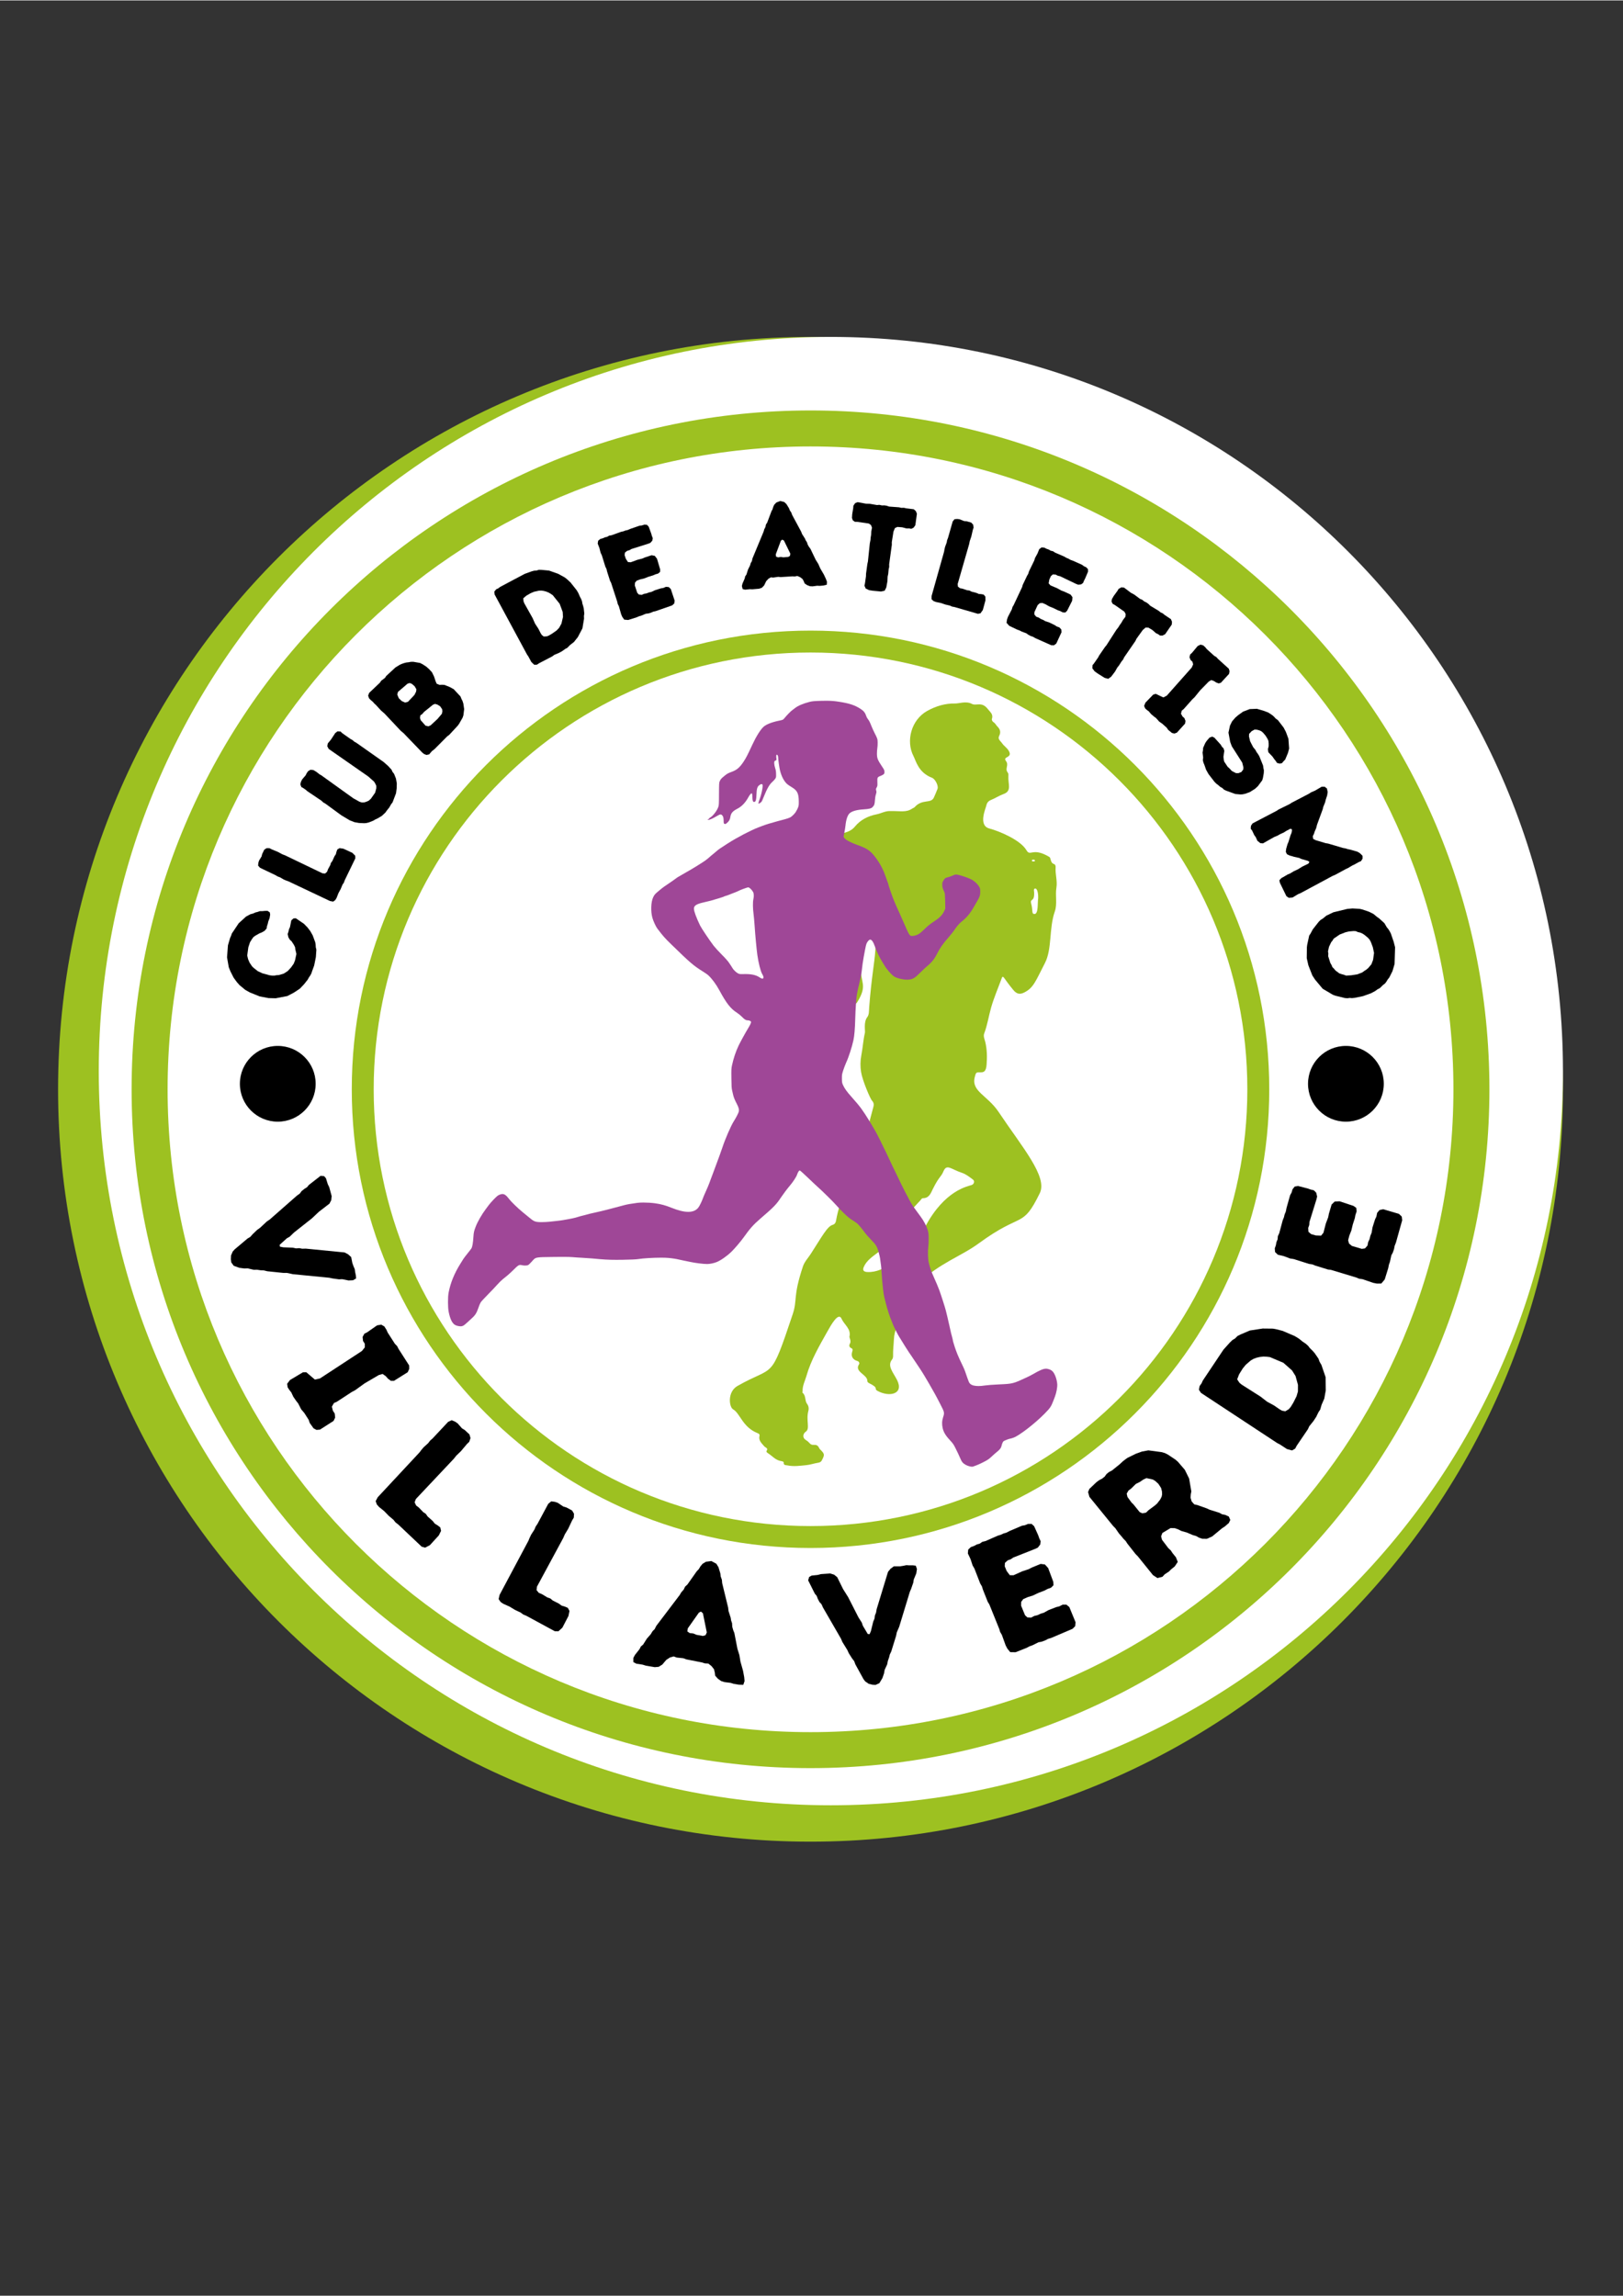 <svg xmlns="http://www.w3.org/2000/svg" xmlns:xlink="http://www.w3.org/1999/xlink" width="793" zoomAndPan="magnify" viewBox="0 0 595.5 842.25" height="1122" preserveAspectRatio="xMidYMid meet" version="1.0"><rect x="0" y="0" width="595.5" height="842.25" fill="#333333" stroke="none"/><defs><g/><clipPath id="b7ffc3e984"><path d="M 21.309 123.48 L 573.469 123.48 L 573.469 675.641 L 21.309 675.641 Z M 21.309 123.48 " clip-rule="nonzero"/></clipPath><clipPath id="7b0541f100"><path d="M 297.387 123.48 C 144.914 123.48 21.309 247.086 21.309 399.559 C 21.309 552.035 144.914 675.641 297.387 675.641 C 449.863 675.641 573.469 552.035 573.469 399.559 C 573.469 247.086 449.863 123.48 297.387 123.48 Z M 297.387 123.48 " clip-rule="nonzero"/></clipPath><clipPath id="f2587a8f40"><path d="M 36.238 123.48 L 573.469 123.48 L 573.469 662.289 L 36.238 662.289 Z M 36.238 123.48 " clip-rule="nonzero"/></clipPath><clipPath id="60aa8231e7"><path d="M 304.855 123.48 C 156.504 123.48 36.238 244.098 36.238 392.883 C 36.238 541.672 156.504 662.289 304.855 662.289 C 453.207 662.289 573.469 541.672 573.469 392.883 C 573.469 244.098 453.207 123.48 304.855 123.48 Z M 304.855 123.48 " clip-rule="nonzero"/></clipPath><clipPath id="751bdbbd4d"><path d="M 48.289 150.461 L 546.488 150.461 L 546.488 648.656 L 48.289 648.656 Z M 48.289 150.461 " clip-rule="nonzero"/></clipPath><clipPath id="0ebd0ab7df"><path d="M 297.387 150.461 C 159.816 150.461 48.289 261.988 48.289 399.559 C 48.289 537.133 159.816 648.656 297.387 648.656 C 434.961 648.656 546.488 537.133 546.488 399.559 C 546.488 261.988 434.961 150.461 297.387 150.461 Z M 297.387 150.461 " clip-rule="nonzero"/></clipPath><clipPath id="ef790bdfcc"><path d="M 61.496 163.668 L 533.281 163.668 L 533.281 635.453 L 61.496 635.453 Z M 61.496 163.668 " clip-rule="nonzero"/></clipPath><clipPath id="1ea4216894"><path d="M 297.387 163.668 C 167.109 163.668 61.496 269.281 61.496 399.559 C 61.496 529.84 167.109 635.453 297.387 635.453 C 427.668 635.453 533.281 529.84 533.281 399.559 C 533.281 269.281 427.668 163.668 297.387 163.668 Z M 297.387 163.668 " clip-rule="nonzero"/></clipPath><clipPath id="f5a74cf241"><path d="M 129.07 231.242 L 465.707 231.242 L 465.707 567.879 L 129.07 567.879 Z M 129.07 231.242 " clip-rule="nonzero"/></clipPath><clipPath id="89848cb341"><path d="M 297.387 231.242 C 204.43 231.242 129.07 306.602 129.07 399.559 C 129.07 492.52 204.43 567.879 297.387 567.879 C 390.348 567.879 465.707 492.52 465.707 399.559 C 465.707 306.602 390.348 231.242 297.387 231.242 Z M 297.387 231.242 " clip-rule="nonzero"/></clipPath><clipPath id="c2fe932c08"><path d="M 137.113 239.285 L 457.664 239.285 L 457.664 559.832 L 137.113 559.832 Z M 137.113 239.285 " clip-rule="nonzero"/></clipPath><clipPath id="7679decd34"><path d="M 297.387 239.285 C 208.871 239.285 137.113 311.043 137.113 399.559 C 137.113 488.078 208.871 559.832 297.387 559.832 C 385.906 559.832 457.664 488.078 457.664 399.559 C 457.664 311.043 385.906 239.285 297.387 239.285 Z M 297.387 239.285 " clip-rule="nonzero"/></clipPath><clipPath id="0f1f3ab4b7"><path d="M 267 257 L 388 257 L 388 537.992 L 267 537.992 Z M 267 257 " clip-rule="nonzero"/></clipPath><clipPath id="28bcd8b9be"><path d="M 88.016 383.641 L 115.82 383.641 L 115.82 411.445 L 88.016 411.445 Z M 88.016 383.641 " clip-rule="nonzero"/></clipPath><clipPath id="6bd0fe8538"><path d="M 101.918 383.641 C 94.238 383.641 88.016 389.863 88.016 397.543 C 88.016 405.223 94.238 411.445 101.918 411.445 C 109.598 411.445 115.82 405.223 115.82 397.543 C 115.82 389.863 109.598 383.641 101.918 383.641 Z M 101.918 383.641 " clip-rule="nonzero"/></clipPath><clipPath id="2616046ff6"><path d="M 479.93 383.641 L 507.734 383.641 L 507.734 411.445 L 479.93 411.445 Z M 479.93 383.641 " clip-rule="nonzero"/></clipPath><clipPath id="a07a7214cb"><path d="M 493.832 383.641 C 486.152 383.641 479.93 389.863 479.93 397.543 C 479.93 405.223 486.152 411.445 493.832 411.445 C 501.512 411.445 507.734 405.223 507.734 397.543 C 507.734 389.863 501.512 383.641 493.832 383.641 Z M 493.832 383.641 " clip-rule="nonzero"/></clipPath><clipPath id="08dae78386"><path d="M 164.293 256.992 L 388 256.992 L 388 537.992 L 164.293 537.992 Z M 164.293 256.992 " clip-rule="nonzero"/></clipPath></defs><g clip-path="url(#b7ffc3e984)"><g clip-path="url(#7b0541f100)"><path fill="#9dc121" d="M 21.309 123.48 L 573.469 123.48 L 573.469 675.641 L 21.309 675.641 Z M 21.309 123.48 " fill-opacity="1" fill-rule="nonzero"/></g></g><g clip-path="url(#f2587a8f40)"><g clip-path="url(#60aa8231e7)"><path fill="#ffffff" d="M 36.238 123.48 L 573.469 123.48 L 573.469 662.289 L 36.238 662.289 Z M 36.238 123.48 " fill-opacity="1" fill-rule="nonzero"/></g></g><g clip-path="url(#751bdbbd4d)"><g clip-path="url(#0ebd0ab7df)"><path fill="#9dc121" d="M 48.289 150.461 L 546.488 150.461 L 546.488 648.656 L 48.289 648.656 Z M 48.289 150.461 " fill-opacity="1" fill-rule="nonzero"/></g></g><g clip-path="url(#ef790bdfcc)"><g clip-path="url(#1ea4216894)"><path fill="#ffffff" d="M 61.496 163.668 L 533.281 163.668 L 533.281 635.453 L 61.496 635.453 Z M 61.496 163.668 " fill-opacity="1" fill-rule="nonzero"/></g></g><g fill="#000000" fill-opacity="1"><g transform="translate(110.01, 371.213)"><g><path d="M 4.496 -14.973 L 5.266 -17.09 L 5.887 -20.18 L 6.07 -22.879 L 5.852 -23.777 L 5.801 -24.77 L 5.656 -25.602 L 4.723 -28.141 L 3.848 -29.688 L 2.82 -31.039 L 1.512 -32.379 L -1.469 -34.41 L -2.316 -34.363 L -3.121 -33.652 L -3.613 -31.184 L -3.984 -30.352 L -4.18 -29.473 L -4.461 -28.621 L -4.215 -27.48 L -3.711 -26.598 L -3.008 -25.938 L -2.156 -24.633 L -1.742 -23.773 L -1.66 -23.051 L -1.258 -21.309 L -1.758 -18.977 L -2.234 -17.758 L -3.227 -16.355 L -4.426 -15.055 L -5.895 -14.109 L -7.672 -13.574 L -8.621 -13.508 L -9.312 -13.371 L -10.152 -13.371 L -11.141 -13.504 L -13.781 -14.23 L -15.43 -15.012 L -16.809 -16.09 L -17.512 -16.75 L -18.438 -18.125 L -18.977 -19.391 L -19.301 -20.738 L -18.895 -23.746 L -18.293 -25.582 L -17.535 -26.816 L -17.016 -27.516 L -16.371 -27.988 L -14.77 -28.898 L -13.992 -29.195 L -12.941 -29.793 L -12.191 -30.656 L -12.062 -31.461 L -11.77 -32.355 L -11.574 -33.234 L -11.109 -34.41 L -10.883 -35.746 L -11.023 -36.578 L -11.809 -37.121 L -12.832 -37.121 L -13.695 -37.035 L -14.676 -37.023 L -15.5 -36.738 L -16.301 -36.539 L -17.203 -36.137 L -18.156 -35.887 L -19.746 -35.02 L -22.418 -32.59 L -24.949 -28.812 L -25.219 -28.004 L -25.59 -27.172 L -26.371 -24.5 L -26.707 -20.074 L -26.074 -16.453 L -25.465 -14.934 L -24.289 -12.609 L -23.141 -11.035 L -22.109 -9.863 L -19.984 -8.113 L -18.328 -7.191 L -14.727 -5.734 L -11.492 -5.121 L -8.859 -5.051 L -4.578 -5.871 L -2.184 -7.125 L 0.043 -8.605 L 1.551 -10.195 L 2.91 -11.914 L 3.297 -12.648 L 3.84 -13.43 L 4.227 -14.16 Z M 4.496 -14.973 "/></g></g></g><g fill="#000000" fill-opacity="1"><g transform="translate(121.051, 334.246)"><g><path d="M 0.012 -3.777 L 1.199 -3.559 L 1.973 -4.133 L 2.441 -4.906 L 3.133 -6.668 L 3.965 -8.207 L 4.621 -9.789 L 5.109 -10.5 L 5.453 -11.43 L 9.324 -19.438 L 9.285 -20.398 L 8.242 -21.445 L 4.941 -22.973 L 3.551 -23.188 L 2.715 -22.688 L 2.391 -21.801 L 2.184 -20.953 L 1.656 -20.16 L 0.906 -18.477 L 0.355 -17.746 L 0.129 -16.957 L -0.707 -15.414 L -1.031 -14.523 L -1.742 -13.867 L -2.707 -13.93 L -16.43 -20.527 L -17.441 -20.91 L -19.023 -21.766 L -21.391 -22.746 L -22.141 -23.156 L -23.227 -23.176 L -24.102 -22.598 L -24.855 -21.016 L -25.078 -20.129 L -26.016 -18.582 L -26.262 -17.754 L -26.344 -16.75 L -25.625 -15.961 L -19.949 -13.25 L -19.219 -12.805 L -18.371 -12.496 L -16.93 -11.66 L -16.016 -11.273 L -15.207 -10.988 Z M 0.012 -3.777 "/></g></g></g><g fill="#000000" fill-opacity="1"><g transform="translate(133.463, 308.435)"><g><path d="M 9.371 -12.297 L 10.039 -13.473 L 10.566 -14.145 L 11.848 -17.527 L 12.082 -19.34 L 12.129 -21.121 L 11.824 -22.875 L 11.133 -24.621 L 10.555 -25.359 L 10.188 -26.168 L 8.879 -27.582 L 7.246 -29.008 L -2.668 -35.992 L -3.418 -36.41 L -4.172 -37.051 L -4.812 -37.391 L -7.859 -39.539 L -8.516 -40.164 L -9.625 -40.23 L -10.449 -39.602 L -12.004 -37.238 L -13.203 -35.773 L -13.379 -34.746 L -12.855 -33.77 L 1.664 -23.656 L 3.762 -21.797 L 4.156 -21.188 L 4.605 -20.266 L 4.605 -19.332 L 4.18 -17.711 L 2.629 -15.508 L 1.848 -14.793 L 1.043 -14.426 L 0.188 -14.148 L -0.711 -14.121 L -1.562 -14.395 L -3.848 -15.672 L -15.594 -24.109 L -16.195 -24.426 L -17.32 -25.324 L -18.438 -26.004 L -19.555 -26.129 L -20.426 -25.594 L -20.918 -24.895 L -21.324 -24.082 L -22.586 -22.605 L -23.02 -21.758 L -23.266 -20.781 L -22.906 -19.812 L -22.121 -19.367 L -21.238 -18.746 L -20.703 -18.262 L -15.484 -14.75 L -14.828 -14.121 L -14.078 -13.703 L -8.242 -9.43 L -5.152 -7.582 L -3.387 -6.891 L -1.727 -6.598 L 0.191 -6.512 L 1.016 -6.59 L 1.883 -6.805 L 3.48 -7.438 L 4.328 -7.938 L 5.047 -8.258 L 6.652 -9.211 L 7.953 -10.438 L 8.473 -11.172 Z M 9.371 -12.297 "/></g></g></g><g fill="#000000" fill-opacity="1"><g transform="translate(154.132, 279.867)"><g><path d="M 1.43 -3.352 L 2.348 -2.992 L 3.336 -3.207 L 4.297 -4.34 L 5.355 -5.188 L 9.941 -9.809 L 10.68 -10.344 L 13.824 -13.742 L 14.309 -14.402 L 15.602 -16.676 L 15.895 -17.531 L 16.172 -19.816 L 15.875 -21.852 L 15.566 -22.805 L 15.16 -23.605 L 14.82 -24.465 L 12.34 -27.125 L 10.852 -27.934 L 8.988 -28.684 L 8.098 -28.754 L 7.145 -28.703 L 6.102 -29.125 L 5.73 -29.953 L 5.113 -31.801 L 4.363 -33.336 L 3.328 -34.457 L 2.289 -35.387 L 0.902 -36.289 L 0.016 -36.742 L -2.488 -37.18 L -3.41 -37.16 L -4.203 -37.008 L -5 -36.922 L -5.859 -36.707 L -6.75 -36.398 L -7.484 -36.055 L -9.02 -35.117 L -12.418 -31.977 L -12.867 -31.281 L -14.277 -30.219 L -14.727 -29.523 L -18.672 -25.781 L -19.062 -24.77 L -18.723 -23.781 L -18.031 -23.078 L -17.402 -22.562 L -16.773 -21.859 L -16.176 -21.312 L -14.383 -19.355 L -12.969 -18.105 L -7.09 -11.852 L -6.051 -10.984 L 0.77 -3.898 Z M -4.445 -22.496 L -5.496 -22.223 L -6.727 -22.773 L -7.828 -23.832 L -8.355 -25.141 L -8.125 -26.121 L -4.602 -29.137 L -3.836 -29.383 L -3.078 -29.121 L -2.039 -28.254 L -1.352 -27.102 L -1.453 -26.246 L -2.07 -25.016 Z M 3.852 -13.84 L 3.055 -13.5 L 2.012 -13.73 L 0.219 -15.75 L -0.027 -16.578 L 0.109 -17.531 L 0.816 -18.031 L 1.426 -18.754 L 4.723 -21.422 L 5.488 -21.73 L 6.375 -21.469 L 7.352 -20.855 L 8.105 -19.77 L 8.191 -18.973 L 7.992 -18.086 L 6.387 -16.195 Z M 3.852 -13.84 "/></g></g></g><g fill="#000000" fill-opacity="1"><g transform="translate(179.411, 256.382)"><g/></g></g><g fill="#000000" fill-opacity="1"><g transform="translate(192.833, 245.911)"><g><path d="M 12.227 -6.473 L 13.41 -7.113 L 14.547 -7.934 L 15.34 -8.363 L 16.289 -9.34 L 17.762 -10.492 L 19.188 -12.289 L 20.871 -15.5 L 21.457 -19.035 L 21.422 -20.039 L 21.555 -20.926 L 21.352 -22.809 L 21.145 -23.668 L 20.852 -24.582 L 20.727 -25.383 L 20.414 -26.234 L 19.965 -27.062 L 19.398 -28.391 L 18.738 -29.516 L 16.496 -32.336 L 15.172 -33.559 L 14.449 -34.137 L 11.973 -35.5 L 8.617 -36.695 L 5.875 -36.949 L 4.891 -36.977 L 4.016 -36.707 L 3.172 -36.66 L 2.234 -36.406 L -0.289 -35.5 L -9.332 -30.699 L -9.98 -30.195 L -10.789 -29.809 L -11.465 -28.98 L -11.371 -27.961 L 0.551 -5.867 L 1.035 -5.16 L 2.125 -3.145 L 3.184 -2.133 L 4.188 -2.168 L 4.938 -2.676 L 9.797 -5.207 L 10.52 -5.754 Z M 8.598 -12.883 L 7.805 -12.555 L 6.66 -12.5 L 5.938 -13.078 L 5.535 -13.727 L 4.699 -15.367 L 3.492 -17.215 L 2.578 -19.277 L -0.453 -24.684 L -0.738 -25.395 L -0.836 -26.52 L 0.277 -27.48 L 1.914 -28.418 L 3.125 -28.922 L 4.902 -29.32 L 5.805 -29.352 L 6.633 -29.238 L 7.523 -29.004 L 8.5 -28.613 L 9.258 -28.156 L 10 -27.641 L 12.516 -24.508 L 13.617 -21.531 L 13.738 -19.703 L 13.176 -17.254 L 12.305 -15.66 L 11.352 -14.684 L 9.762 -13.566 Z M 8.598 -12.883 "/></g></g></g><g fill="#000000" fill-opacity="1"><g transform="translate(225.664, 228.902)"><g><path d="M 14.875 -4.793 L 20.941 -6.902 L 21.711 -7.582 L 21.883 -8.633 L 20.453 -12.938 L 19.703 -13.633 L 18.68 -13.723 L 17.727 -13.312 L 16.875 -13.172 L 14.688 -12.492 L 13.34 -11.855 L 12.457 -11.656 L 11.535 -11.305 L 10.68 -11.16 L 9.773 -10.766 L 8.734 -10.895 L 8.141 -11.551 L 7.25 -14.234 L 7.336 -15.258 L 7.945 -15.98 L 9.211 -16.445 L 10.617 -16.773 L 12.211 -17.395 L 13.973 -17.934 L 14.797 -18.301 L 15.789 -18.582 L 16.531 -19.207 L 16.547 -20.156 L 15.398 -24.035 L 14.578 -25.09 L 13.414 -25.316 L 10.898 -24.484 L 10.031 -24.102 L 8.199 -23.633 L 5.754 -22.73 L 4.734 -22.816 L 3.953 -24.023 L 3.516 -25.344 L 3.629 -26.281 L 4.453 -26.934 L 5.277 -27.16 L 6.031 -27.602 L 12.156 -29.539 L 12.953 -29.848 L 13.676 -30.656 L 13.848 -31.566 L 13.523 -32.402 L 13.281 -33.27 L 12.348 -35.801 L 11.695 -36.484 L 10.73 -36.539 L 9.836 -36.242 L 9.012 -36.16 L 5.574 -34.973 L 4.664 -34.574 L 3.781 -34.379 L 3.074 -34.094 L 2.191 -33.898 L -1.273 -32.652 L -2.172 -32.496 L -2.922 -32.059 L -3.719 -31.887 L -4.543 -31.52 L -5.41 -31.281 L -6.191 -30.641 L -6.363 -29.59 L -5.742 -28 L -5.289 -26.211 L -4.852 -25.316 L -3.551 -21.109 L -3.125 -20.258 L -2.941 -19.418 L -1.824 -15.91 L -1.441 -15.184 L 0.809 -8.266 L 0.992 -7.426 L 1.402 -6.617 L 2.25 -3.633 L 2.645 -2.723 L 3.367 -1.684 L 4.832 -1.555 L 7.914 -2.531 L 8.824 -2.926 L 9.605 -3.141 L 11.309 -3.848 L 12.176 -3.945 L 13.172 -4.227 L 13.996 -4.598 Z M 14.875 -4.793 "/></g></g></g><g fill="#000000" fill-opacity="1"><g transform="translate(255.066, 219.931)"><g/></g></g><g fill="#000000" fill-opacity="1"><g transform="translate(271.692, 216.269)"><g><path d="M 26.469 -1.266 L 28.164 -1.488 L 29.02 -1.441 L 30.41 -1.559 L 31.652 -1.848 L 31.734 -2.93 L 31.367 -3.945 L 30.609 -5.57 L 29.277 -7.84 L 28.566 -9.469 L 27.586 -11.039 L 25.672 -15.031 L 25.188 -15.68 L 24.695 -16.512 L 24.375 -17.484 L 23.938 -18.137 L 23.633 -18.84 L 22.605 -20.449 L 22.242 -21.375 L 18.965 -27.457 L 18.648 -28.344 L 18.113 -29.125 L 17.805 -29.918 L 16.871 -31.445 L 16.066 -32.211 L 14.562 -32.586 L 13.152 -32.02 L 12.387 -31.215 L 12.02 -30.43 L 11.754 -29.52 L 11.383 -28.867 L 9.801 -24.652 L 9.34 -23.953 L 9.16 -23.043 L 8.711 -22.168 L 8.484 -21.344 L 4.402 -11.512 L 4.184 -10.512 L 3.77 -9.816 L 3.5 -8.902 L 2.766 -7.426 L 2.188 -5.598 L 1.727 -4.945 L 1.543 -4.125 L 0.738 -2.285 L 0.516 -1.375 L 0.797 -0.266 L 1.707 -0.043 L 3.453 -0.223 L 4.352 -0.18 L 6.859 -0.398 L 7.875 -0.762 L 8.688 -1.613 L 9.418 -3.137 L 10.227 -4.031 L 11.145 -4.574 L 12 -4.484 L 13.875 -4.758 L 14.691 -4.664 L 19.082 -4.934 L 19.895 -4.887 L 20.875 -5.07 L 21.887 -4.629 L 22.777 -3.957 L 23.223 -3.125 L 23.535 -2.332 L 24.465 -1.703 L 25.52 -1.309 Z M 15.715 -11.914 L 14.809 -12.047 L 13.781 -11.902 L 13.047 -12.18 L 12.957 -13.031 L 14.816 -17.984 L 15.289 -18.41 L 15.938 -18.086 L 18.297 -13.258 L 18.16 -12.441 L 17.504 -12.051 Z M 15.715 -11.914 "/></g></g></g><g fill="#000000" fill-opacity="1"><g transform="translate(308.623, 215.085)"><g><path d="M 11.621 1.531 L 14.617 1.812 L 15.965 1.527 L 16.566 0.336 L 16.988 -1.965 L 17.062 -3.676 L 17.27 -4.602 L 17.445 -6.391 L 17.637 -7.18 L 17.621 -8.176 L 18.602 -15.34 L 18.586 -16.293 L 19.199 -20.156 L 19.723 -21.449 L 20.633 -21.879 L 22.383 -21.75 L 24.004 -21.324 L 24.957 -21.34 L 25.754 -21.199 L 26.574 -21.594 L 27.23 -22.508 L 27.801 -26.734 L 27.418 -27.688 L 26.645 -28.371 L 23.883 -28.715 L 23.047 -28.91 L 22.094 -28.891 L 21.258 -29.086 L 17.625 -29.355 L 16.758 -29.645 L 15.914 -29.793 L 14.961 -29.777 L 13.992 -29.988 L 13.168 -29.91 L 10.555 -30.367 L 9.156 -30.406 L 6.059 -30.973 L 5.156 -30.633 L 4.496 -29.672 L 4.43 -28.777 L 4.062 -26.559 L 3.98 -25.164 L 4.285 -24.312 L 5.031 -23.77 L 5.934 -23.746 L 10.156 -23.133 L 10.945 -22.582 L 11.328 -21.629 L 11.062 -20.215 L 10.996 -18.957 L 10.828 -17.98 L 10.762 -17.082 L 10.52 -15.848 L 9.828 -9.188 L 9.629 -8.309 L 9.137 -4.703 L 9.109 -3.758 L 8.746 -1.18 L 8.551 -0.344 L 9.008 0.711 L 10.246 1.316 Z M 11.621 1.531 "/></g></g></g><g fill="#000000" fill-opacity="1"><g transform="translate(338.096, 219.138)"><g><path d="M 3.727 -0.621 L 3.707 0.59 L 4.406 1.254 L 5.246 1.586 L 7.098 1.973 L 8.758 2.539 L 10.422 2.922 L 11.207 3.285 L 12.18 3.469 L 20.719 5.945 L 21.664 5.75 L 22.52 4.543 L 23.473 1.035 L 23.453 -0.371 L 22.824 -1.113 L 21.891 -1.285 L 21.023 -1.344 L 20.152 -1.734 L 18.367 -2.195 L 17.555 -2.613 L 16.738 -2.703 L 15.078 -3.27 L 14.148 -3.441 L 13.383 -4.035 L 13.285 -4.996 L 17.496 -19.625 L 17.703 -20.688 L 18.281 -22.391 L 18.855 -24.891 L 19.133 -25.699 L 18.969 -26.773 L 18.254 -27.535 L 16.57 -28.016 L 15.656 -28.09 L 13.977 -28.754 L 13.121 -28.859 L 12.113 -28.77 L 11.453 -27.93 L 9.734 -21.883 L 9.414 -21.086 L 9.254 -20.199 L 8.668 -18.637 L 8.441 -17.676 L 8.293 -16.832 Z M 3.727 -0.621 "/></g></g></g><g fill="#000000" fill-opacity="1"><g transform="translate(365.704, 227.31)"><g><path d="M 14.129 6.68 L 20 9.293 L 21.023 9.32 L 21.867 8.672 L 23.77 4.555 L 23.699 3.531 L 23.012 2.77 L 22.039 2.418 L 21.32 1.938 L 19.258 0.934 L 17.84 0.477 L 17.059 0.02 L 16.145 -0.355 L 15.426 -0.836 L 14.492 -1.168 L 13.824 -1.973 L 13.836 -2.855 L 15.023 -5.426 L 15.785 -6.113 L 16.727 -6.223 L 17.969 -5.695 L 19.219 -4.973 L 20.805 -4.336 L 22.457 -3.523 L 23.309 -3.23 L 24.23 -2.754 L 25.195 -2.703 L 25.855 -3.387 L 27.676 -7 L 27.797 -8.328 L 27.102 -9.293 L 24.695 -10.406 L 23.805 -10.719 L 22.148 -11.633 L 19.746 -12.645 L 19.059 -13.406 L 19.316 -14.82 L 19.902 -16.086 L 20.625 -16.691 L 21.672 -16.602 L 22.43 -16.203 L 23.277 -16.008 L 29.07 -13.23 L 29.863 -12.914 L 30.945 -13.008 L 31.691 -13.555 L 32.031 -14.387 L 32.445 -15.184 L 33.496 -17.668 L 33.488 -18.613 L 32.82 -19.316 L 31.965 -19.711 L 31.309 -20.215 L 27.988 -21.699 L 27.051 -22.031 L 26.273 -22.488 L 25.562 -22.77 L 24.785 -23.227 L 21.402 -24.691 L 20.645 -25.191 L 19.797 -25.387 L 19.098 -25.805 L 18.246 -26.102 L 17.449 -26.52 L 16.441 -26.586 L 15.598 -25.938 L 14.965 -24.352 L 14.07 -22.738 L 13.777 -21.785 L 11.852 -17.828 L 11.578 -16.914 L 11.137 -16.176 L 9.551 -12.852 L 9.336 -12.062 L 6.242 -5.477 L 5.801 -4.738 L 5.547 -3.867 L 4.125 -1.113 L 3.793 -0.176 L 3.609 1.074 L 4.59 2.168 L 7.504 3.566 L 8.438 3.898 L 9.152 4.281 L 10.883 4.93 L 11.582 5.449 L 12.5 5.926 L 13.352 6.219 Z M 14.129 6.68 "/></g></g></g><g fill="#000000" fill-opacity="1"><g transform="translate(393.068, 240.384)"><g><path d="M 9.684 6.602 L 12.234 8.203 L 13.566 8.555 L 14.641 7.762 L 16.051 5.898 L 16.891 4.406 L 17.492 3.672 L 18.453 2.156 L 18.98 1.535 L 19.418 0.637 L 23.52 -5.316 L 23.934 -6.176 L 26.219 -9.348 L 27.27 -10.266 L 28.277 -10.238 L 29.781 -9.336 L 31.039 -8.223 L 31.895 -7.812 L 32.543 -7.324 L 33.453 -7.309 L 34.449 -7.828 L 36.863 -11.348 L 36.953 -12.367 L 36.57 -13.328 L 34.258 -14.879 L 33.598 -15.43 L 32.738 -15.844 L 32.082 -16.391 L 28.961 -18.27 L 28.312 -18.918 L 27.629 -19.43 L 26.773 -19.844 L 26 -20.469 L 25.23 -20.77 L 23.105 -22.359 L 21.871 -23.023 L 19.363 -24.922 L 18.402 -25.023 L 17.379 -24.465 L 16.918 -23.695 L 15.59 -21.879 L 14.891 -20.676 L 14.777 -19.777 L 15.199 -18.953 L 15.992 -18.527 L 19.488 -16.078 L 19.945 -15.23 L 19.855 -14.207 L 18.98 -13.066 L 18.355 -11.969 L 17.766 -11.176 L 17.305 -10.402 L 16.531 -9.41 L 12.914 -3.777 L 12.34 -3.082 L 10.277 -0.086 L 9.824 0.75 L 8.336 2.887 L 7.789 3.547 L 7.723 4.691 L 8.555 5.789 Z M 9.684 6.602 "/></g></g></g><g fill="#000000" fill-opacity="1"><g transform="translate(417.583, 257.444)"><g><path d="M 11.035 10.227 L 12.43 11.367 L 13.328 11.574 L 14.234 11.242 L 17.219 7.945 L 17.391 6.953 L 16.988 5.922 L 16.289 5.289 L 15.73 4.301 L 16.023 3.172 L 16.699 2.633 L 19.977 -1.062 L 20.707 -1.734 L 22.746 -4.254 L 25.922 -7.496 L 26.848 -8.051 L 27.852 -7.688 L 28.605 -7.184 L 29.547 -6.82 L 30.363 -7.051 L 33.379 -10.316 L 33.551 -11.312 L 33.285 -12.219 L 29.254 -15.867 L 28.715 -16.477 L 27.93 -16.945 L 25.199 -19.414 L 24.656 -20.086 L 23.891 -20.781 L 22.922 -21.051 L 21.867 -20.551 L 19.734 -17.996 L 19.098 -17.426 L 18.859 -16.426 L 19.262 -15.398 L 19.93 -14.797 L 20.199 -13.824 L 19.684 -12.652 L 10.535 -2.34 L 9.266 -1.672 L 6.465 -2.992 L 5.555 -2.727 L 2.684 0.246 L 2.203 1.449 L 2.598 2.352 L 3.23 2.922 L 3.922 3.43 L 4.77 4.438 L 5.832 5.336 L 6.559 5.871 L 7.77 7.211 L 8.887 7.98 L 10.52 9.457 Z M 11.035 10.227 "/></g></g></g><g fill="#000000" fill-opacity="1"><g transform="translate(436.143, 274.293)"><g><path d="M 7.301 9.633 L 9.469 12.445 L 10.102 13.086 L 10.844 13.641 L 11.516 14.254 L 12.359 14.727 L 12.938 15.297 L 13.789 15.703 L 17.145 16.914 L 19.012 17.074 L 19.781 17.027 L 20.859 16.789 L 21.66 16.488 L 22.422 16.215 L 24.336 15.012 L 25.395 14.035 L 26.992 11.871 L 27.238 11.035 L 27.547 9.277 L 27.598 8.199 L 27.422 7.414 L 27.297 6.473 L 25.926 3.074 L 25.465 2.293 L 24.934 1.566 L 24.477 0.723 L 23.656 -0.289 L 22.539 -2.449 L 22.121 -4.25 L 22.184 -5.168 L 23.117 -6.156 L 24.199 -6.746 L 24.992 -6.695 L 25.801 -6.484 L 26.566 -6.18 L 27.215 -5.668 L 28.156 -4.578 L 28.922 -3.352 L 29.258 -2.582 L 29.348 -1.613 L 29.344 -0.625 L 29.07 0.465 L 29.238 1.598 L 30.707 3.125 L 31.402 4.121 L 31.969 4.82 L 32.41 5.504 L 33.434 5.77 L 34.254 5.57 L 34.805 4.891 L 35.41 4.285 L 36.43 1.836 L 36.852 0.219 L 36.59 -3.383 L 35.668 -5.875 L 34.84 -7.461 L 32.73 -10.203 L 31.898 -10.801 L 31.297 -11.469 L 30.684 -12.012 L 29.191 -12.996 L 27.531 -13.617 L 25.02 -14.355 L 22.391 -14.246 L 19.965 -13.316 L 18.172 -12.035 L 17.117 -11.121 L 15.922 -9.746 L 15.156 -8.195 L 14.598 -5.605 L 15.234 -2.188 L 15.832 -0.59 L 19.648 5.395 L 20.078 7.129 L 20.027 7.922 L 19.324 8.84 L 18.227 9.27 L 17.336 9.238 L 15.848 8.477 L 14.902 7.453 L 14.289 6.91 L 13.02 4.992 L 12.852 4.145 L 12.754 3.238 L 13.074 1.07 L 12.789 0.148 L 12.207 -0.426 L 11.773 -1.172 L 9.457 -3.742 L 8.668 -4.145 L 7.707 -3.828 L 7.098 -3.16 L 6.512 -2.453 L 6.055 -1.734 L 5.301 -0.023 L 5.246 0.832 L 5.09 1.711 L 5.312 3.555 L 5.188 4.465 L 5.41 5.383 L 5.77 6.25 L 6.383 8.008 Z M 7.301 9.633 "/></g></g></g><g fill="#000000" fill-opacity="1"><g transform="translate(456.836, 299.734)"><g><path d="M 2.066 4.191 L 2.605 4.922 L 3.344 6.512 L 3.926 7.324 L 4.516 8.637 L 5.582 9.496 L 6.547 9.594 L 10.652 7.27 L 11.945 6.738 L 12.758 6.258 L 14.23 5.582 L 15.062 5.039 L 16.609 4.219 L 17.156 4.391 L 17.207 4.871 L 17.027 5.777 L 16.684 6.57 L 15.918 9.059 L 15.555 9.91 L 15.09 11.527 L 14.938 12.676 L 15.359 13.57 L 16.375 14.051 L 17.262 14.289 L 17.992 14.516 L 19.891 14.934 L 20.582 15.281 L 23.109 16.023 L 23.621 16.414 L 23.191 17.047 L 20.965 18.125 L 19.441 19.082 L 17.852 19.82 L 16.426 20.68 L 15.668 20.977 L 13.922 22 L 13.328 22.316 L 12.582 23.117 L 12.785 24.078 L 15.168 28.965 L 16.047 29.566 L 17.449 29.434 L 19.449 28.223 L 20.285 27.883 L 32.152 21.504 L 33.07 21.121 L 36.977 19.004 L 37.754 18.645 L 39.418 17.66 L 40.113 17.344 L 41.723 16.441 L 42.516 16.125 L 43.098 15.207 L 43.094 14.141 L 42.129 13.18 L 41.172 12.617 L 38.543 11.875 L 37.633 11.695 L 36.945 11.449 L 35.938 11.273 L 30.516 9.668 L 29.57 9.508 L 25.828 8.391 L 24.973 7.926 L 24.848 6.926 L 25.273 6.09 L 25.535 5.242 L 26.07 4.043 L 26.402 2.75 L 28.5 -2.984 L 28.684 -3.789 L 29.367 -5.473 L 29.586 -6.402 L 30.113 -8 L 30.305 -9.273 L 30.035 -10.551 L 29.176 -11.215 L 28.109 -11.211 L 25.75 -9.812 L 24.141 -9.109 L 23.469 -8.652 L 17.094 -5.332 L 16.344 -4.836 L 12.27 -2.832 L 11.559 -2.355 L 2.762 2.246 L 2.16 3.125 Z M 2.066 4.191 "/></g></g></g><g fill="#000000" fill-opacity="1"><g transform="translate(475.761, 336.564)"><g><path d="M 4.297 17.5 L 5.762 21.238 L 6.742 22.738 L 9.551 26.102 L 13.297 28.316 L 14.23 28.66 L 17.688 29.512 L 18.594 29.586 L 19.496 29.473 L 20.262 29.539 L 21.262 29.445 L 24.348 28.812 L 27.27 27.762 L 28.773 26.965 L 29.586 26.367 L 30.52 25.871 L 31.73 24.691 L 32.422 24.172 L 33 23.402 L 33.375 22.738 L 33.996 21.961 L 35.16 19.629 L 35.926 17.035 L 36.113 10.871 L 35.586 8.828 L 34.566 5.848 L 34.148 5.031 L 33.648 4.238 L 33.086 3.559 L 32.191 2.035 L 30.191 0.219 L 29.5 -0.242 L 28.164 -1.359 L 26.539 -2.164 L 23.965 -3.027 L 23.121 -3.211 L 20.512 -3.367 L 18.555 -3.191 L 13.488 -1.961 L 10.898 -0.723 L 9.609 0.34 L 8.773 0.855 L 8.117 1.504 L 5.918 4.312 L 5.09 5.852 L 4.598 6.594 L 3.867 9.969 L 3.75 10.891 L 3.699 14.867 Z M 11.566 14.156 L 11.629 13.207 L 11.496 12.402 L 11.863 10.715 L 12.656 9.047 L 13.141 8.445 L 13.586 7.715 L 15.777 6.215 L 17.879 5.391 L 19.191 5.07 L 20.875 4.926 L 21.727 4.969 L 22.477 5.316 L 23.32 5.5 L 24.172 5.867 L 24.914 6.359 L 26.129 7.371 L 26.738 8.043 L 27.207 8.891 L 27.938 10.828 L 28.391 12.941 L 28.039 15.512 L 27.418 17.133 L 26.227 18.539 L 25.547 19.102 L 24.754 19.605 L 24.059 20.125 L 22.25 20.82 L 20.012 21.164 L 18.133 21.273 L 17.348 20.977 L 16.59 20.77 L 15.668 20.469 L 14.254 19.418 L 13.691 18.738 L 13.109 18.156 L 12.805 17.402 L 12.355 16.641 Z M 11.566 14.156 "/></g></g></g><g clip-path="url(#f5a74cf241)"><g clip-path="url(#89848cb341)"><path fill="#9dc121" d="M 129.07 231.242 L 465.707 231.242 L 465.707 567.879 L 129.07 567.879 Z M 129.07 231.242 " fill-opacity="1" fill-rule="nonzero"/></g></g><g clip-path="url(#c2fe932c08)"><g clip-path="url(#7679decd34)"><path fill="#ffffff" d="M 137.113 239.285 L 457.664 239.285 L 457.664 559.832 L 137.113 559.832 Z M 137.113 239.285 " fill-opacity="1" fill-rule="nonzero"/></g></g><g clip-path="url(#0f1f3ab4b7)"><path fill="#9dc121" d="M 334.707 296.551 C 335.004 296.352 335.391 296.254 335.617 296 C 338.398 292.906 341.551 294.844 342.641 292.523 C 343.133 291.477 343.555 290.402 343.98 289.336 C 344.426 288.219 343.145 285.703 341.973 285.254 C 336.965 283.34 336.098 279.082 335.188 277.332 C 332.285 271.758 334.367 263.926 340.242 260.695 C 343.375 258.973 346.797 257.906 350.465 257.992 C 351.844 258.027 354.48 257.004 356.578 258.121 C 358.211 258.992 360.215 257.113 362.457 260.047 C 363.266 261.105 364.527 261.918 363.949 263.605 C 363.809 264.016 364.125 264.617 364.602 264.906 C 365.199 265.27 365.449 265.922 365.918 266.387 C 366.953 267.41 367.328 268.488 366.594 269.914 C 365.973 271.117 367.18 271.816 367.723 272.633 C 368.34 273.551 369.34 274.164 369.973 275.113 C 371.973 278.098 367.684 277.27 369.098 279.094 C 370.301 280.652 368.582 281.852 369.738 283.309 C 370.055 283.707 370.016 284.168 369.988 284.625 C 369.812 287.559 371.344 290.086 368.234 291.207 C 366.59 291.797 365.148 292.777 363.531 293.422 C 362.645 293.777 362.078 294.48 361.887 295.48 C 361.715 296.387 358.797 302.746 362.996 303.859 C 366.699 304.836 374.434 308.078 376.625 311.844 C 378.07 314.328 378.793 310.59 384.969 314.27 C 385.754 314.738 385.238 316.43 386.75 316.914 C 387.219 317.066 387.359 317.629 387.324 318.09 C 387.133 320.598 388.023 323.082 387.613 325.559 C 387.133 328.488 388.004 331.551 387.016 334.34 C 384.84 340.496 386.078 348.07 383.375 353.285 C 379.945 359.895 379.27 362.301 375.777 364.051 C 374.109 364.887 372.988 364.551 371.773 363.09 C 368.105 358.676 368.074 357.355 367.512 358.887 C 366.219 362.418 364.715 365.887 363.676 369.492 C 362.766 372.664 362.297 375.965 361.113 379.078 C 360.711 380.145 361.281 381.211 361.52 382.227 C 362.172 385 362.207 387.781 361.988 390.59 C 361.801 393 360.957 393.352 359.867 393.328 C 358.074 393.289 358.109 393.359 357.668 395.027 C 356.254 400.328 362.258 401.68 366.418 407.898 C 375.16 420.969 384.465 431.641 381.508 437.688 C 375.047 450.906 375.164 444.316 359.121 456.094 C 352.578 460.898 344.996 463.152 337.004 470.727 C 335.434 472.215 333.738 473.535 332.402 475.285 C 331.715 476.184 331.434 477.266 330.727 478.152 C 330.344 478.637 330.258 479.488 330.992 480.066 C 332.141 480.973 329.789 485.707 329.176 486.773 C 328.391 488.137 328.059 489.699 327.988 491.301 C 327.898 493.324 327.617 495.336 327.684 497.371 C 327.699 497.809 327.59 498.359 327.328 498.684 C 325.402 501.059 327.715 503.391 329.16 506.277 C 331.719 511.387 326.398 512.621 321.996 510.246 C 320.422 509.398 322.754 509.289 318.906 507.406 C 318.566 507.242 318.219 506.918 318.234 506.617 C 318.355 504.211 313.301 503.27 315.207 500.438 C 315.441 500.086 315.191 499.434 314.562 499.254 C 312.949 498.797 312.207 497.625 312.633 496.039 C 312.812 495.371 313.129 494.848 312.199 494.461 C 311.594 494.207 311.504 493.453 311.801 492.992 C 312.445 492 311.609 490.625 311.668 490.383 C 312.375 487.461 309.754 485.961 308.785 483.762 C 307.645 481.168 304.965 485.949 303.539 488.5 C 300.602 493.746 297.543 498.926 295.879 504.789 C 295.359 506.621 294.398 508.328 294.488 510.316 C 294.496 510.516 294.359 510.836 294.441 510.898 C 295.785 511.941 295.211 513.758 296.105 514.957 C 296.707 515.766 296.836 516.68 296.598 517.57 C 295.676 521.016 297.277 524.078 295.688 525.172 C 294.473 526.008 294.422 527.516 295.664 528.25 C 297.305 529.211 297.055 530.148 298.676 530.039 C 300.348 529.926 300.363 531.152 300.832 531.617 C 302.621 533.383 302.652 533.605 301.508 535.773 C 301.203 536.348 300.688 536.52 300.129 536.605 C 298.719 536.828 297.34 537.32 295.945 537.465 C 293.594 537.707 291.199 538.059 288.836 537.551 C 288.316 537.441 287.434 537.59 287.559 536.484 C 287.59 536.215 286.949 536.031 286.551 535.973 C 284.527 535.676 283.309 534.035 281.695 533.047 C 281.457 532.898 281.094 532.539 281.242 532.316 C 282.012 531.164 280.848 531.094 280.398 530.547 C 279.508 529.461 278.25 528.477 278.656 526.781 C 278.828 526.07 278.328 525.883 277.859 525.691 C 272.402 523.469 271.566 518.457 268.977 516.996 C 267.5 516.16 266.82 510.562 270.59 508.418 C 284.348 500.582 282.492 507.039 290.836 482.152 C 292.668 476.695 290.832 475.898 294.621 464.512 C 295.18 462.84 296.562 461.379 297.508 459.918 C 301.461 453.809 303.508 449.863 305.48 449.312 C 306.25 449.094 306.625 448.547 306.758 447.762 C 308.191 439.23 312.949 430.855 313.887 426.707 C 314.465 424.16 315.449 421.742 316.48 419.348 C 318.328 415.055 319.188 410.465 320.461 406 C 320.695 405.18 320.609 404.418 319.953 403.738 C 319.324 403.082 316.469 396.434 315.949 393.262 C 315.609 391.203 315.641 389.086 316.043 387.02 C 316.574 384.309 316.707 381.539 317.348 378.844 C 317.523 378.113 316.793 374.934 318.211 373.09 C 318.945 372.129 318.816 370.742 318.91 369.523 C 320.688 346.609 322.961 352.422 319.613 320.914 C 319.469 319.523 319.258 319.426 317.895 319.629 C 316.301 319.867 315.008 320.836 313.547 321.387 C 302.188 325.668 300.438 321.379 303.586 328.879 C 305.215 332.77 304.992 336.555 310.57 344.016 C 311.797 345.656 315.758 349.227 315.758 354.578 C 315.758 360.672 318.383 361.301 314.586 367.504 C 314.031 368.41 313.07 368.699 312.047 368.133 C 311.418 367.785 310.852 367.879 310.191 368.094 C 307.133 369.082 304.547 367.281 303.227 367.848 C 302.746 368.055 302.25 367.605 301.809 367.383 C 301.023 366.984 301.023 365.578 302.262 365.641 C 304.426 365.754 302.34 364.602 303.25 362.164 C 304.285 359.383 304.84 356.48 305.457 353.594 C 305.641 352.738 305.543 351.98 304.914 351.324 C 299.289 345.48 301.598 348.586 294.504 339.109 C 291.461 335.047 286.219 323.742 285.324 322.328 C 284.695 321.328 285.152 320.227 285.098 319.184 C 285.035 317.953 286.133 317.586 287.055 317.105 C 291.082 315.016 292.305 311.055 302.062 307.703 C 308.793 305.395 311.562 305.734 313.707 303.125 C 315.684 300.719 318.477 299.27 321.613 298.664 C 323.211 298.352 324.668 297.484 326.348 297.461 C 330.617 297.402 332.465 298.051 334.707 296.551 Z M 318.207 466.609 C 325.02 466.953 330.215 460.461 333.223 457.664 C 335.695 455.371 337.977 452.812 339.562 449.84 C 346.609 436.633 355.02 435.188 356.5 434.688 C 357.398 434.387 357.742 433.242 356.996 432.688 C 355.73 431.746 354.426 430.695 352.965 430.219 C 348.98 428.914 347.387 426.812 346.199 429.59 C 345.18 431.98 344.676 431.316 342.297 436.094 C 341.547 437.602 340.961 439.512 338.672 439.516 C 338.172 439.516 337.965 440.043 337.648 440.371 C 335.922 442.137 334.41 444.121 332.336 445.539 C 330.457 446.824 328.875 450.344 328.098 452.473 C 325.754 458.887 318.824 460.066 316.879 464.875 C 316.379 466.113 317.098 466.555 318.207 466.609 Z M 380.918 329.48 C 380.988 328.539 380.793 325.707 379.754 325.898 C 379.18 326.008 379.406 326.734 379.434 327.219 C 379.645 331.066 377.805 329.371 378.355 331.414 C 379.059 334.016 378.406 335.23 379.551 335.238 C 381.066 335.25 380.641 331.113 380.918 329.48 Z M 379.746 315.551 C 379.551 315.184 378.438 315.207 378.625 315.695 C 378.762 316.059 379.117 315.93 379.398 315.922 C 379.629 315.918 379.762 315.801 379.746 315.551 Z M 379.746 315.551 " fill-opacity="1" fill-rule="nonzero"/></g><g clip-path="url(#28bcd8b9be)"><g clip-path="url(#6bd0fe8538)"><path fill="#000000" d="M 88.016 383.641 L 115.82 383.641 L 115.82 411.445 L 88.016 411.445 Z M 88.016 383.641 " fill-opacity="1" fill-rule="nonzero"/></g></g><g clip-path="url(#2616046ff6)"><g clip-path="url(#a07a7214cb)"><path fill="#000000" d="M 479.93 383.641 L 507.734 383.641 L 507.734 411.445 L 479.93 411.445 Z M 479.93 383.641 " fill-opacity="1" fill-rule="nonzero"/></g></g><g fill="#000000" fill-opacity="1"><g transform="translate(79.254, 443.261)"><g><path d="M 5.609 19.828 L 6.496 21.059 L 8.543 21.801 L 10.375 22.047 L 11.684 22.016 L 13.852 22.531 L 15.102 22.52 L 16.48 22.719 L 17.562 22.758 L 18.785 23.066 L 24.684 23.676 L 26.066 23.684 L 28.215 24.145 L 41.543 25.449 L 42.75 25.703 L 45.113 26.035 L 46.289 25.98 L 48.629 26.445 L 50.297 26.363 L 51.406 25.703 L 51.316 24.605 L 51.055 23.367 L 50.906 22.285 L 50.453 21.234 L 50.043 20.109 L 49.594 17.863 L 48.457 16.836 L 47.184 16.168 L 32.949 14.766 L 31.641 14.797 L 30.508 14.586 L 29.41 14.68 L 28.199 14.426 L 24.645 14.281 L 23.438 14.027 L 23.355 13.363 L 25.996 10.973 L 27.012 10.406 L 28.652 8.828 L 35.195 3.656 L 37.766 1.227 L 41.613 -1.73 L 42.281 -3.004 L 42.441 -4.496 L 41.543 -7.793 L 41.016 -8.883 L 40.34 -11.055 L 39.652 -11.844 L 38.367 -11.945 L 34.078 -8.602 L 33.398 -7.766 L 32.398 -7.141 L 31.398 -6.328 L 30.738 -5.43 L 29.66 -4.656 L 19.711 4.086 L 18.676 4.785 L 16.148 7.141 L 15.07 7.914 L 13.43 9.492 L 12.598 10.441 L 11.543 11.082 L 6.824 15.062 L 6.125 15.844 L 5.508 17.289 L 5.441 18.691 Z M 5.609 19.828 "/></g></g></g><g fill="#000000" fill-opacity="1"><g transform="translate(103.026, 504.988)"><g><path d="M 10.625 17.02 L 12.02 18.973 L 13.105 19.555 L 14.387 19.445 L 19.375 16.246 L 19.945 15.027 L 19.789 13.562 L 19.113 12.504 L 18.738 11.035 L 19.512 9.688 L 20.566 9.227 L 26.078 5.621 L 27.254 5.008 L 30.754 2.48 L 35.977 -0.582 L 37.363 -0.973 L 38.527 -0.152 L 39.324 0.758 L 40.406 1.559 L 41.535 1.547 L 46.559 -1.602 L 47.129 -2.824 L 47.102 -4.086 L 43.191 -10.188 L 42.711 -11.16 L 41.863 -12.039 L 39.215 -16.172 L 38.75 -17.227 L 38.008 -18.387 L 36.859 -19.07 L 35.324 -18.801 L 31.691 -16.258 L 30.668 -15.746 L 30.016 -14.543 L 30.172 -13.078 L 30.816 -12.07 L 30.828 -10.723 L 29.758 -9.398 L 14.375 0.676 L 12.508 1.09 L 9.363 -1.594 L 8.102 -1.566 L 3.367 1.258 L 2.328 2.633 L 2.52 3.934 L 3.133 4.891 L 3.848 5.785 L 4.586 7.375 L 5.637 8.906 L 6.383 9.852 L 7.477 11.996 L 8.648 13.379 L 10.23 15.852 Z M 10.625 17.02 "/></g></g></g><g fill="#000000" fill-opacity="1"><g transform="translate(133.8, 547.714)"><g><path d="M 4.797 1.539 L 4.035 2.961 L 4.457 4.176 L 5.25 5.082 L 7.207 6.672 L 8.832 8.355 L 10.574 9.824 L 11.281 10.734 L 12.324 11.547 L 20.938 19.695 L 22.176 20.039 L 23.926 19.133 L 27.199 15.551 L 28.035 13.871 L 27.738 12.609 L 26.738 11.84 L 25.746 11.234 L 24.949 10.246 L 23.117 8.609 L 22.406 7.617 L 21.496 7.012 L 19.875 5.324 L 18.875 4.555 L 18.328 3.383 L 18.797 2.184 L 32.723 -12.594 L 33.617 -13.723 L 35.344 -15.391 L 37.543 -18.004 L 38.367 -18.793 L 38.832 -20.164 L 38.449 -21.508 L 36.742 -23.105 L 35.703 -23.746 L 34.121 -25.559 L 33.168 -26.207 L 31.922 -26.719 L 30.629 -26.125 L 24.895 -20.004 L 24.031 -19.258 L 23.301 -18.301 L 21.652 -16.809 L 20.797 -15.805 L 20.105 -14.891 Z M 4.797 1.539 "/></g></g></g><g fill="#000000" fill-opacity="1"><g transform="translate(178.289, 584.799)"><g><path d="M 5.031 0.25 L 4.664 1.82 L 5.383 2.887 L 6.383 3.559 L 8.684 4.59 L 10.684 5.801 L 12.746 6.77 L 13.664 7.465 L 14.883 7.984 L 25.305 13.641 L 26.59 13.652 L 28.047 12.324 L 30.289 8.023 L 30.66 6.184 L 30.051 5.043 L 28.887 4.555 L 27.77 4.227 L 26.746 3.473 L 24.555 2.367 L 23.613 1.59 L 22.578 1.238 L 20.578 0.027 L 19.41 -0.461 L 18.582 -1.449 L 18.727 -2.73 L 28.375 -20.594 L 28.949 -21.918 L 30.188 -23.973 L 31.641 -27.062 L 32.234 -28.039 L 32.328 -29.484 L 31.613 -30.684 L 29.555 -31.785 L 28.387 -32.141 L 26.387 -33.484 L 25.301 -33.863 L 23.965 -34.035 L 22.867 -33.129 L 18.906 -25.742 L 18.262 -24.797 L 17.801 -23.684 L 16.594 -21.816 L 16.023 -20.625 L 15.594 -19.566 Z M 5.031 0.25 "/></g></g></g><g fill="#000000" fill-opacity="1"><g transform="translate(231.259, 609.812)"><g><path d="M 34.574 7.277 L 36.84 7.562 L 37.93 7.91 L 39.762 8.227 L 41.465 8.273 L 41.93 6.902 L 41.801 5.469 L 41.367 3.117 L 40.418 -0.258 L 40.043 -2.598 L 39.309 -4.953 L 38.184 -10.75 L 37.781 -11.75 L 37.426 -12.988 L 37.34 -14.352 L 36.992 -15.34 L 36.836 -16.352 L 36.055 -18.773 L 35.898 -20.09 L 33.715 -29.043 L 33.605 -30.289 L 33.18 -31.48 L 33.047 -32.605 L 32.355 -34.891 L 31.578 -36.152 L 29.762 -37.141 L 27.754 -36.883 L 26.492 -36.105 L 25.758 -35.215 L 25.105 -34.129 L 24.406 -33.418 L 20.945 -28.508 L 20.117 -27.762 L 19.582 -26.648 L 18.703 -25.668 L 18.133 -24.684 L 9.555 -13.371 L 8.938 -12.156 L 8.168 -11.398 L 7.516 -10.309 L 6.07 -8.652 L 4.707 -6.488 L 3.891 -5.801 L 3.379 -4.805 L 1.723 -2.703 L 1.125 -1.602 L 1.117 -0.074 L 2.215 0.52 L 4.527 0.875 L 5.676 1.234 L 8.984 1.797 L 10.418 1.668 L 11.75 0.844 L 13.207 -0.875 L 14.551 -1.758 L 15.918 -2.148 L 16.996 -1.742 L 19.508 -1.469 L 20.527 -1.074 L 26.285 0.059 L 27.316 0.395 L 28.645 0.484 L 29.801 1.398 L 30.719 2.566 L 31.016 3.789 L 31.148 4.918 L 32.141 6.039 L 33.367 6.906 Z M 24.285 -10.078 L 23.16 -10.559 L 21.789 -10.719 L 20.934 -11.324 L 21.105 -12.449 L 25.172 -18.215 L 25.93 -18.605 L 26.652 -17.969 L 28.074 -10.945 L 27.621 -9.941 L 26.645 -9.652 Z M 24.285 -10.078 "/></g></g></g><g fill="#000000" fill-opacity="1"><g transform="translate(300.713, 619.726)"><g><path d="M 20.547 -1.609 L 21.926 -2.234 L 23.055 -4.102 L 23.652 -5.848 L 23.879 -7.137 L 24.812 -9.16 L 25.047 -10.391 L 25.512 -11.703 L 25.762 -12.754 L 26.305 -13.895 L 28.059 -19.559 L 28.34 -20.91 L 29.211 -22.93 L 33.109 -35.742 L 33.594 -36.875 L 34.379 -39.125 L 34.559 -40.289 L 35.473 -42.492 L 35.723 -44.145 L 35.293 -45.363 L 34.195 -45.488 L 32.934 -45.477 L 31.84 -45.543 L 30.723 -45.309 L 29.539 -45.121 L 27.25 -45.125 L 26.02 -44.211 L 25.113 -43.094 L 20.945 -29.41 L 20.719 -28.121 L 20.289 -27.055 L 20.164 -25.957 L 19.68 -24.82 L 18.84 -21.363 L 18.355 -20.227 L 17.688 -20.277 L 15.863 -23.34 L 15.504 -24.445 L 14.281 -26.363 L 10.492 -33.797 L 8.613 -36.789 L 6.469 -41.141 L 5.352 -42.047 L 3.918 -42.5 L 0.512 -42.266 L -0.66 -41.961 L -2.922 -41.723 L -3.832 -41.207 L -4.184 -39.965 L -1.75 -35.102 L -1.059 -34.273 L -0.645 -33.172 L -0.043 -32.031 L 0.707 -31.203 L 1.254 -29.996 L 7.875 -18.527 L 8.355 -17.375 L 10.172 -14.434 L 10.719 -13.227 L 11.941 -11.305 L 12.711 -10.305 L 13.133 -9.145 L 16.109 -3.734 L 16.738 -2.898 L 18.035 -2.008 L 19.395 -1.668 Z M 20.547 -1.609 "/></g></g></g><g fill="#000000" fill-opacity="1"><g transform="translate(366.333, 608.65)"><g><path d="M 19.344 -7.758 L 27.219 -11.125 L 28.176 -12.102 L 28.309 -13.516 L 26.008 -19.109 L 24.941 -19.969 L 23.574 -19.988 L 22.348 -19.355 L 21.227 -19.086 L 18.379 -17.98 L 16.641 -17.008 L 15.488 -16.664 L 14.293 -16.105 L 13.172 -15.84 L 12 -15.23 L 10.609 -15.305 L 9.754 -16.117 L 8.32 -19.609 L 8.34 -20.977 L 9.086 -21.996 L 10.727 -22.734 L 12.566 -23.297 L 14.625 -24.273 L 16.918 -25.152 L 17.98 -25.719 L 19.277 -26.188 L 20.203 -27.086 L 20.137 -28.352 L 18.254 -33.406 L 17.062 -34.727 L 15.492 -34.926 L 12.223 -33.582 L 11.105 -32.992 L 8.711 -32.203 L 5.543 -30.77 L 4.176 -30.789 L 3.027 -32.324 L 2.32 -34.043 L 2.387 -35.301 L 3.422 -36.242 L 4.5 -36.621 L 5.461 -37.273 L 13.426 -40.422 L 14.457 -40.91 L 15.344 -42.051 L 15.488 -43.277 L 14.977 -44.363 L 14.578 -45.492 L 13.102 -48.77 L 12.168 -49.617 L 10.879 -49.605 L 9.715 -49.125 L 8.629 -48.938 L 4.164 -47.039 L 2.992 -46.426 L 1.84 -46.082 L 0.918 -45.641 L -0.234 -45.293 L -4.73 -43.316 L -5.906 -43.027 L -6.867 -42.371 L -7.91 -42.074 L -8.973 -41.508 L -10.102 -41.109 L -11.082 -40.188 L -11.215 -38.773 L -10.238 -36.715 L -9.473 -34.375 L -8.805 -33.223 L -6.684 -27.75 L -6.039 -26.656 L -5.715 -25.559 L -3.906 -20.992 L -3.328 -20.062 L 0.305 -11.07 L 0.629 -9.969 L 1.25 -8.93 L 2.652 -5.043 L 3.266 -3.867 L 4.324 -2.555 L 6.281 -2.52 L 10.293 -4.102 L 11.465 -4.715 L 12.484 -5.07 L 14.688 -6.168 L 15.832 -6.379 L 17.129 -6.848 L 18.191 -7.414 Z M 19.344 -7.758 "/></g></g></g><g fill="#000000" fill-opacity="1"><g transform="translate(421.099, 582.577)"><g><path d="M 1.953 -4.73 L 3.586 -3.664 L 5.426 -4.148 L 6.246 -5.039 L 7.852 -6.102 L 8.52 -6.797 L 9.918 -7.926 L 11.035 -9.594 L 10.363 -11.285 L 9.086 -12.867 L 8.504 -13.781 L 7.574 -14.648 L 5.258 -17.707 L 4.926 -18.977 L 5.398 -20.207 L 8.402 -22.012 L 9.973 -21.973 L 11.285 -21.492 L 12.336 -20.953 L 14.441 -20.344 L 16.684 -19.383 L 17.758 -19.098 L 18.883 -18.465 L 20.035 -18.086 L 21.738 -18.074 L 23.66 -18.934 L 27.305 -21.949 L 28.266 -22.57 L 29.766 -23.859 L 30.312 -24.992 L 29.766 -26.242 L 28.426 -26.855 L 27.34 -27.055 L 26.254 -27.641 L 22.75 -28.738 L 21.656 -29.242 L 18.207 -30.461 L 17.086 -30.711 L 16.137 -31.789 L 15.727 -33.152 L 15.816 -34.379 L 16.02 -35.465 L 15.203 -40.195 L 13.629 -43.387 L 11.168 -46.25 L 10.273 -47.066 L 7.293 -49.047 L 6.281 -49.539 L 5.168 -49.871 L 0.254 -50.523 L -2.094 -50.094 L -4.352 -49.273 L -7.5 -47.734 L -9.027 -46.578 L -10.305 -45.395 L -13.102 -43.137 L -14.184 -42.574 L -15.117 -41.82 L -15.766 -40.91 L -16.699 -40.16 L -17.781 -39.594 L -18.844 -38.812 L -21.406 -36.359 L -21.871 -35.219 L -21.375 -33.461 L -12.719 -22.824 L -11.875 -21.969 L -10.508 -19.992 L -9.637 -19.004 L -8.883 -18.07 L -8.074 -17.262 L -7.453 -16.301 L -4.457 -12.488 L -3.609 -11.629 Z M -0.617 -27.664 L -1.965 -27.426 L -2.938 -27.867 L -5.195 -30.664 L -5.926 -31.383 L -7.41 -33.414 L -7.707 -34.641 L -7.027 -35.801 L -6.059 -36.508 L -4.344 -38.199 L -2.812 -38.973 L -1.527 -39.855 L -0.453 -40.336 L 1.879 -39.832 L 2.758 -39.312 L 3.922 -38.25 L 4.91 -36.738 L 5.242 -35.469 L 5.293 -34.355 L 5.121 -33.523 L 4.582 -32.473 L 3.492 -31.055 L 2.645 -30.297 L 0.332 -28.582 Z M -0.617 -27.664 "/></g></g></g><g fill="#000000" fill-opacity="1"><g transform="translate(471.674, 536.602)"><g><path d="M 10.266 -15.324 L 11.25 -16.828 L 12.07 -18.512 L 12.727 -19.512 L 13.227 -21.262 L 14.223 -23.543 L 14.766 -26.555 L 14.715 -31.387 L 13.168 -35.91 L 12.496 -37.066 L 12.09 -38.195 L 10.66 -40.277 L 9.875 -41.152 L 8.953 -42.043 L 8.297 -42.898 L 7.395 -43.707 L 6.344 -44.398 L 4.84 -45.598 L 3.355 -46.5 L -1.062 -48.395 L -3.391 -48.992 L -4.605 -49.215 L -8.375 -49.254 L -13.07 -48.535 L -16.449 -47.098 L -17.625 -46.508 L -18.48 -45.641 L -19.441 -45.051 L -20.379 -44.164 L -22.77 -41.504 L -30.355 -30.152 L -30.797 -29.152 L -31.504 -28.184 L -31.777 -26.785 L -31.02 -25.645 L -3.062 -7.234 L -2.043 -6.711 L 0.512 -5.035 L 2.391 -4.52 L 3.547 -5.191 L 4.105 -6.258 L 8.211 -12.305 L 8.719 -13.402 Z M 1.957 -20.562 L 1.23 -19.676 L -0.074 -18.887 L -1.289 -19.109 L -2.172 -19.617 L -4.195 -21.012 L -6.777 -22.422 L -9.152 -24.266 L -16.129 -28.699 L -16.914 -29.355 L -17.738 -30.613 L -17.035 -32.445 L -15.707 -34.582 L -14.605 -35.934 L -12.773 -37.527 L -11.73 -38.133 L -10.688 -38.523 L -9.492 -38.812 L -8.098 -38.973 L -6.918 -38.914 L -5.723 -38.773 L -0.789 -36.688 L 2.387 -33.887 L 3.68 -31.82 L 4.57 -28.586 L 4.555 -26.16 L 4.051 -24.414 L 2.891 -22.098 Z M 1.957 -20.562 "/></g></g></g><g fill="#000000" fill-opacity="1"><g transform="translate(506.101, 475.809)"><g><path d="M 6.07 -19.938 L 8.379 -28.188 L 8.219 -29.543 L 7.199 -30.531 L 1.395 -32.242 L 0.062 -31.949 L -0.812 -30.898 L -1.086 -29.543 L -1.582 -28.5 L -2.504 -25.59 L -2.832 -23.625 L -3.285 -22.512 L -3.602 -21.23 L -4.098 -20.191 L -4.355 -18.891 L -5.285 -17.855 L -6.453 -17.703 L -10.07 -18.77 L -11.125 -19.641 L -11.453 -20.863 L -11 -22.602 L -10.285 -24.391 L -9.758 -26.605 L -9.004 -28.945 L -8.781 -30.125 L -8.336 -31.43 L -8.453 -32.715 L -9.484 -33.457 L -14.605 -35.152 L -16.383 -35.055 L -17.52 -33.953 L -18.52 -30.562 L -18.758 -29.324 L -19.645 -26.961 L -20.512 -23.598 L -21.383 -22.543 L -23.301 -22.609 L -25.082 -23.133 L -26.02 -23.973 L -26.105 -25.371 L -25.727 -26.445 L -25.633 -27.605 L -23.098 -35.785 L -22.832 -36.895 L -23.164 -38.305 L -24.031 -39.184 L -25.195 -39.465 L -26.328 -39.863 L -29.809 -40.762 L -31.051 -40.57 L -31.852 -39.555 L -32.207 -38.348 L -32.742 -37.383 L -34.055 -32.715 L -34.312 -31.414 L -34.766 -30.301 L -35 -29.309 L -35.453 -28.191 L -36.727 -23.449 L -37.238 -22.352 L -37.332 -21.191 L -37.75 -20.191 L -37.973 -19.008 L -38.371 -17.879 L -38.266 -16.535 L -37.246 -15.547 L -35.031 -15.02 L -32.727 -14.152 L -31.41 -13.949 L -25.816 -12.176 L -24.559 -11.992 L -23.504 -11.555 L -18.809 -10.109 L -17.723 -9.977 L -8.438 -7.172 L -7.379 -6.734 L -6.18 -6.57 L -2.266 -5.227 L -0.969 -4.969 L 0.719 -4.973 L 1.973 -6.473 L 3.25 -10.594 L 3.508 -11.891 L 3.871 -12.906 L 4.395 -15.312 L 4.945 -16.336 L 5.391 -17.641 L 5.617 -18.824 Z M 6.07 -19.938 "/></g></g></g><g clip-path="url(#08dae78386)"><path fill="#9f4797" d="M 274.562 325.445 C 274.641 325.445 274.871 325.57 275.078 325.723 C 275.523 326.051 275.863 326.445 276.27 327.082 C 276.625 327.633 276.68 328.699 276.414 329.863 C 276.184 330.871 276.219 333.262 276.492 335.242 C 276.605 336.102 276.777 338.02 276.875 339.512 C 277.105 342.996 277.59 348.191 277.879 350.246 C 278.281 353.137 279.059 356.215 279.625 357.199 C 280.086 357.977 280.238 358.477 280.086 358.75 C 280.016 358.891 279.902 358.961 279.742 358.961 C 279.504 358.961 279.16 358.805 278.691 358.488 C 277.465 357.656 275.859 357.273 273.535 357.273 C 273.32 357.273 273.098 357.277 272.867 357.281 C 272.586 357.289 272.355 357.293 272.156 357.293 C 271.449 357.293 271.215 357.238 270.816 357.043 C 270.156 356.73 269.098 355.715 268.77 355.102 C 268.648 354.871 268.453 354.551 268.32 354.375 C 268.203 354.195 267.809 353.621 267.465 353.098 C 267.082 352.512 266.039 351.344 264.797 350.113 C 263.688 348.996 262.352 347.535 261.84 346.871 C 260.316 344.871 257.32 340.398 256.855 339.426 C 255.5 336.598 254.672 334.371 254.617 333.367 C 254.535 332.199 255.504 331.566 258.238 330.961 C 260.074 330.559 261.602 330.152 263.277 329.613 C 263.766 329.453 264.496 329.223 264.883 329.113 C 265.266 328.992 265.637 328.859 265.715 328.793 C 265.777 328.742 266.047 328.645 266.289 328.59 C 266.535 328.535 266.906 328.414 267.121 328.32 C 267.328 328.23 267.828 328.027 268.211 327.883 C 269.645 327.348 270.836 326.867 270.961 326.773 C 271.332 326.512 274.188 325.453 274.562 325.445 Z M 303.152 256.984 C 302.555 256.984 301.887 256.996 301.117 257.016 C 298.773 257.086 298.078 257.148 297.105 257.383 C 294.719 257.98 292.723 258.836 291.629 259.727 C 291.348 259.949 290.891 260.305 290.609 260.5 C 290.098 260.855 288.602 262.41 287.754 263.449 C 287.312 263.984 287.301 263.996 285.707 264.328 C 283.113 264.867 281.117 265.672 280.164 266.535 C 279.008 267.582 277.434 270.102 275.961 273.289 C 274.25 276.969 273.812 277.824 272.93 279.188 C 271.508 281.387 270.402 282.367 268.547 283.039 C 267.137 283.547 266.766 283.758 265.723 284.621 C 264.629 285.527 264.453 285.723 264.102 286.461 C 263.84 287.02 263.828 287.277 263.809 291.164 C 263.797 294.922 263.777 295.348 263.531 296.023 C 263.062 297.367 261.543 299.332 260.559 299.848 C 260.367 299.953 260.215 300.098 260.219 300.164 C 260.219 300.227 260.066 300.371 259.859 300.477 L 259.516 300.676 L 259.98 300.68 C 260.457 300.676 261.672 300.117 263.191 299.207 C 263.746 298.867 264.109 298.707 264.395 298.707 C 264.605 298.707 264.77 298.793 264.938 298.961 C 265.355 299.406 265.492 299.883 265.508 301 C 265.52 301.953 265.547 302.031 265.832 302.156 C 265.926 302.199 266 302.223 266.074 302.223 C 266.215 302.223 266.352 302.137 266.602 301.938 C 267.418 301.297 267.82 300.66 267.949 299.781 C 268.172 298.246 268.742 297.543 270.531 296.617 C 272.18 295.754 273.461 294.426 274.59 292.387 C 275.098 291.465 275.52 290.973 275.773 290.973 C 275.836 290.973 275.891 291.004 275.934 291.066 C 276 291.168 276.059 291.773 276.07 292.406 C 276.086 293.609 276.262 294.117 276.676 294.117 C 276.707 294.117 276.742 294.113 276.777 294.105 C 277.301 294.023 277.488 293.414 277.551 291.48 C 277.621 289.371 277.844 288.566 278.504 288.031 C 278.871 287.73 279.191 287.574 279.426 287.574 C 279.551 287.574 279.648 287.617 279.723 287.703 C 280.062 288.098 279.477 291.105 278.656 293.281 C 278.297 294.223 278.203 294.754 278.379 294.754 C 278.379 294.754 278.383 294.754 278.383 294.754 C 278.602 294.75 279.312 294.223 279.488 293.938 C 279.59 293.77 279.914 293.059 280.188 292.344 C 281.457 289.188 282.285 287.73 283.414 286.723 C 283.785 286.398 284.242 285.902 284.43 285.617 C 284.758 285.133 284.781 285.004 284.754 283.859 C 284.738 282.945 284.652 282.367 284.41 281.664 C 284.02 280.445 283.953 279.238 284.273 279.078 C 284.398 279.012 284.605 278.906 284.719 278.84 C 284.887 278.762 284.934 278.617 284.891 278.359 C 284.777 277.59 284.793 276.855 284.934 276.805 C 284.965 276.793 284.992 276.789 285.02 276.789 C 285.281 276.789 285.508 277.215 285.516 277.762 C 285.527 278.648 285.926 281.438 286.176 282.477 C 286.723 284.758 287.715 286.637 288.926 287.648 C 289.133 287.828 289.852 288.305 290.539 288.719 C 292.539 289.941 293.043 290.965 293.082 293.871 C 293.102 295.145 293.055 295.52 292.832 296.102 C 292.684 296.492 292.508 296.895 292.422 296.996 C 292.344 297.102 292.207 297.359 292.105 297.566 C 291.781 298.254 290.602 299.445 289.91 299.801 C 289.543 299.988 288.695 300.281 288.027 300.457 C 287.363 300.637 286.094 300.977 285.207 301.207 C 282.719 301.875 280.949 302.426 279.441 303.004 C 279.055 303.148 278.531 303.352 278.289 303.445 C 275.523 304.5 270.488 307.121 267.031 309.336 C 264.148 311.18 263.703 311.492 262.812 312.266 C 262.379 312.645 261.742 313.184 261.387 313.457 C 261.031 313.746 260.457 314.219 260.129 314.531 C 259.797 314.844 259.109 315.383 258.602 315.738 C 257.492 316.512 253.969 318.699 252.641 319.43 C 252.117 319.719 251.312 320.18 250.852 320.457 C 250.395 320.723 249.652 321.156 249.191 321.422 C 248.734 321.672 248.301 321.949 248.238 322.027 C 248.16 322.105 247.445 322.617 246.645 323.172 C 243.57 325.234 243.277 325.445 241.867 326.625 C 240.301 327.922 240.125 328.117 239.637 329.141 C 238.836 330.84 238.719 334.293 239.371 336.637 C 239.684 337.777 240.613 339.812 241.137 340.512 C 243.316 343.391 243.93 344.078 246.371 346.449 C 253.359 353.262 254.375 354.125 258.062 356.441 C 258.816 356.906 259.637 357.484 259.887 357.727 C 261.27 359.02 262.766 361.059 263.957 363.254 C 266.52 367.996 268.055 369.969 270.344 371.43 C 270.926 371.805 271.762 372.477 272.191 372.922 C 273.109 373.887 273.664 374.242 274.238 374.242 C 274.246 374.242 274.25 374.242 274.258 374.242 C 274.266 374.242 274.277 374.242 274.285 374.242 C 274.906 374.242 275.574 374.551 275.578 374.855 C 275.586 375.215 275.184 376.07 274.441 377.266 C 273.648 378.551 271.504 382.445 271.016 383.496 C 269.895 385.891 269.141 388.184 268.574 390.805 C 268.344 391.902 268.312 392.402 268.359 395.504 C 268.387 398.336 268.438 399.172 268.629 400.008 C 268.766 400.57 268.93 401.289 269 401.609 C 269.207 402.523 269.605 403.496 270.332 404.875 C 271.062 406.281 271.254 407.039 271.047 407.824 C 270.922 408.328 270.023 410.066 269.215 411.328 C 268.16 413.004 266.09 417.758 265.055 420.914 C 264.645 422.145 263.543 425.184 262.812 427.125 C 262.414 428.188 261.82 429.766 261.512 430.621 C 261.203 431.473 260.891 432.289 260.828 432.434 C 260.766 432.574 260.543 433.184 260.332 433.793 C 260.125 434.387 259.551 435.758 259.062 436.836 C 258.578 437.898 258.117 438.984 258.031 439.23 C 257.574 440.551 256.66 442.445 256.203 443.004 C 255.375 444.027 254.16 444.535 252.523 444.535 C 250.887 444.535 248.824 444.023 246.305 443.004 C 244.18 442.148 242.551 441.707 240.426 441.402 C 239.09 441.215 237.488 441.117 236.09 441.117 C 235.203 441.117 234.398 441.156 233.793 441.238 C 231.531 441.543 230.129 441.793 229.234 442.027 C 228.348 442.246 227.988 442.34 224.809 443.195 C 222.641 443.77 222.562 443.797 220.512 444.289 C 219.523 444.535 218.328 444.809 217.867 444.895 C 217.02 445.059 215.84 445.359 214.609 445.711 C 214.25 445.809 213.762 445.93 213.52 445.984 C 213.273 446.027 212.723 446.191 212.301 446.324 C 210.902 446.77 209.824 447.004 206.652 447.551 C 206.23 447.637 205.215 447.766 204.406 447.855 C 203.598 447.941 202.285 448.078 201.512 448.168 C 200.801 448.246 199.59 448.301 198.688 448.301 C 198.598 448.301 198.508 448.301 198.426 448.301 C 196.301 448.266 195.926 448.105 193.828 446.332 C 193.293 445.875 192.328 445.078 191.676 444.562 C 190.141 443.32 187.492 440.758 186.82 439.855 C 185.82 438.527 185.156 437.996 184.352 437.996 C 184.145 437.996 183.926 438.031 183.691 438.098 C 183.359 438.18 182.875 438.418 182.605 438.602 C 181.957 439.074 180.004 441.125 179.297 442.102 C 178.98 442.527 178.512 443.168 178.234 443.531 C 176.758 445.496 175.25 448.117 174.543 449.957 C 173.934 451.523 173.812 452.055 173.707 453.637 C 173.562 455.984 173.312 457.414 172.945 457.973 C 172.781 458.234 172.125 459.082 171.492 459.863 C 170.859 460.645 170.191 461.527 170 461.84 C 169.812 462.141 169.371 462.852 169.008 463.426 C 166.703 467.102 165.312 470.508 164.605 474.148 C 164.281 475.863 164.297 479.699 164.641 481.316 C 165.152 483.758 165.816 485.203 166.77 485.91 C 167.262 486.27 168.273 486.531 169.004 486.531 C 169.195 486.531 169.367 486.516 169.504 486.477 C 170.211 486.273 170.324 486.18 173.539 483.188 C 174.312 482.465 174.879 481.57 175.266 480.457 C 175.758 479.02 176.121 478.168 176.445 477.648 C 176.621 477.375 177.789 476.121 179.02 474.867 C 180.262 473.613 181.785 472.008 182.406 471.293 C 183.027 470.586 183.965 469.66 184.488 469.242 C 185.023 468.82 185.543 468.402 185.645 468.309 C 185.746 468.219 186.117 467.902 186.473 467.617 C 186.816 467.34 187.77 466.438 188.582 465.641 C 189.812 464.406 190.289 464.02 190.918 464.02 C 191.113 464.02 191.32 464.059 191.57 464.117 C 191.914 464.195 192.301 464.234 192.664 464.234 C 193.141 464.234 193.574 464.168 193.812 464.035 C 194.016 463.93 194.598 463.355 195.133 462.766 C 196.602 461.086 196.254 461.168 203.113 461.082 C 204.328 461.062 205.422 461.055 206.363 461.055 C 208.227 461.055 209.52 461.09 210.066 461.148 C 210.777 461.215 212.258 461.324 213.379 461.371 C 214.488 461.422 216.188 461.539 217.18 461.625 C 221.184 462.016 223.164 462.141 226.137 462.141 C 226.852 462.141 227.621 462.133 228.492 462.121 C 231.363 462.078 233.395 461.984 234.086 461.871 C 236.055 461.559 239.746 461.348 242.57 461.348 C 243.57 461.348 244.457 461.375 245.129 461.43 C 246.48 461.539 248.145 461.801 249.09 462.031 C 249.371 462.105 250.094 462.262 250.703 462.379 C 251.309 462.5 252.473 462.742 253.285 462.91 C 255.086 463.301 258.043 463.672 259.402 463.672 C 259.438 463.672 259.469 463.672 259.5 463.672 C 260.555 463.656 261.801 463.406 262.941 462.965 C 264.387 462.402 266.809 460.707 268.422 459.125 C 269.629 457.938 271.906 455.242 272.914 453.824 C 275.086 450.754 276.402 449.266 278.805 447.184 C 283.969 442.746 284.883 441.793 286.531 439.273 C 287.277 438.156 288.918 435.957 289.652 435.109 C 290.883 433.699 292.219 431.66 292.477 430.82 C 292.562 430.535 292.773 430.082 292.938 429.809 C 293.129 429.484 293.242 429.371 293.398 429.371 C 293.438 429.371 293.477 429.375 293.523 429.387 C 293.68 429.438 295.102 430.719 296.68 432.238 C 298.258 433.75 299.812 435.219 300.137 435.484 C 301.352 436.523 306 441.09 306.691 441.945 C 307.098 442.426 308.301 443.699 309.359 444.75 C 310.836 446.211 311.617 446.867 312.605 447.484 C 313.32 447.938 314.137 448.492 314.41 448.707 C 314.945 449.113 316.113 450.523 317.371 452.23 C 317.766 452.781 318.785 453.922 319.621 454.773 C 321.426 456.602 321.902 457.406 322.434 459.547 C 322.527 459.934 322.664 460.484 322.746 460.766 C 322.828 461.051 322.969 461.949 323.059 462.758 C 323.16 463.566 323.262 464.273 323.273 464.312 C 323.301 464.352 323.41 465.738 323.512 467.398 C 323.715 470.793 324.156 474.715 324.457 475.832 C 324.566 476.242 324.824 477.242 325.016 478.051 C 325.535 480.18 326.559 483.332 327.117 484.52 C 327.184 484.66 327.41 485.262 327.641 485.852 C 327.988 486.773 329.695 490.121 330.012 490.516 C 330.074 490.594 330.273 490.914 330.457 491.23 C 330.945 492.086 333.254 495.734 333.555 496.156 C 333.699 496.359 333.988 496.781 334.199 497.086 C 334.871 498.105 336.434 500.426 337.328 501.754 C 338.199 503.027 340.016 506.004 340.953 507.688 C 341.496 508.633 342.051 509.641 342.223 509.922 C 342.383 510.203 342.75 510.867 343.055 511.391 C 343.359 511.914 344.219 513.562 344.988 515.059 C 346.578 518.152 346.59 518.188 346.023 519.949 C 345.594 521.32 345.559 522.543 345.902 524.004 C 346.27 525.508 347.047 526.758 348.812 528.625 C 349.531 529.387 349.938 529.961 350.414 530.918 C 351.289 532.656 351.93 534 352.207 534.691 C 352.582 535.598 352.859 536.121 353.188 536.492 C 353.711 537.113 354.812 537.715 355.781 537.922 C 356.188 538.008 356.426 538.055 356.629 538.055 C 356.84 538.055 357.016 538.004 357.312 537.898 C 358.605 537.441 359.645 536.992 361.164 536.195 C 362.441 535.535 362.938 535.191 363.84 534.328 C 364.449 533.754 365.289 533.008 365.723 532.668 C 366.766 531.844 367.258 531.242 367.43 530.582 C 367.711 529.445 367.934 528.93 368.254 528.668 C 368.559 528.43 370.402 527.734 370.762 527.73 C 370.852 527.727 371.328 527.594 371.812 527.418 C 373.926 526.68 379.594 522.324 383.285 518.578 C 385.277 516.566 385.695 515.953 386.465 513.922 C 386.598 513.559 386.871 512.836 387.082 512.305 C 387.629 510.855 387.988 508.879 387.918 507.762 C 387.789 505.973 387.016 503.859 386.203 503.059 C 385.695 502.566 385.305 502.379 384.414 502.16 C 384.215 502.113 384.016 502.086 383.801 502.086 C 382.789 502.086 381.496 502.648 378.945 504.129 C 378.348 504.473 377.555 504.883 376.801 505.23 C 371.734 507.594 371.633 507.621 366.641 507.848 C 364.402 507.945 362.176 508.117 361.328 508.246 C 360.492 508.383 359.715 508.449 359.02 508.449 C 357.645 508.449 356.59 508.188 356.043 507.691 C 355.547 507.246 355.52 507.184 354.125 503.121 C 353.977 502.66 353.629 501.855 353.375 501.332 C 352.117 498.711 351.852 498.133 351.305 496.816 C 350.984 496.023 350.555 494.855 350.352 494.23 C 350.164 493.586 349.906 492.793 349.801 492.445 C 349.691 492.113 349.609 491.73 349.605 491.613 C 349.605 491.496 349.48 490.996 349.348 490.508 C 349.09 489.652 348.91 488.883 348.238 485.828 C 348.07 485.082 347.781 483.836 347.605 483.066 C 347.414 482.285 347.168 481.246 347.043 480.758 C 346.785 479.68 345.273 474.977 344.617 473.199 C 344.23 472.148 343.43 470.254 342.844 468.977 C 342.711 468.68 342.434 468.055 341.953 466.93 C 341.555 465.969 341.055 464.379 340.75 463.059 C 340.465 461.852 340.395 458.828 340.605 457.316 C 340.688 456.762 340.746 455.398 340.73 454.289 C 340.719 452.578 340.66 452.117 340.402 451.258 C 339.969 449.797 338.938 447.816 337.887 446.414 C 336.848 445.027 335.746 443.508 335.078 442.566 C 334.512 441.762 333.32 439.605 331.969 436.945 C 330.871 434.785 330.738 434.52 328.719 430.301 C 328.004 428.816 327.367 427.512 327.301 427.383 C 327.234 427.258 326.852 426.449 326.465 425.594 C 326.078 424.738 325.453 423.434 325.098 422.691 C 324.727 421.949 324.273 421.031 324.09 420.645 C 322.23 416.773 321.344 415.098 320.516 413.77 C 320.355 413.516 320.145 413.16 320.051 412.98 C 319.973 412.801 319.84 412.57 319.762 412.469 C 319.695 412.367 319.195 411.551 318.656 410.656 C 317.758 409.188 317.035 408.094 316.047 406.691 C 315.352 405.723 314.004 404.094 312.434 402.352 C 310.73 400.457 309.84 399.211 309.266 397.906 C 308.961 397.199 308.918 396.945 308.91 395.633 C 308.891 394.254 308.93 394.047 309.395 392.586 C 309.68 391.73 310.137 390.504 310.426 389.867 C 311.375 387.82 312.582 384.082 313.125 381.602 C 313.488 379.938 313.707 377.293 313.797 373.676 C 313.836 371.938 313.957 369.617 314.047 368.523 C 314.145 367.426 314.242 366.176 314.277 365.75 C 314.355 364.863 314.785 362.668 315.227 360.973 C 315.641 359.348 316.098 357.113 316.172 356.199 C 316.309 354.793 316.703 351.953 316.887 351.102 C 316.98 350.637 317.195 349.449 317.375 348.469 C 317.539 347.461 317.82 346.363 317.996 345.977 C 318.332 345.25 318.918 344.637 319.277 344.629 C 319.855 344.637 320.434 345.488 321.027 347.18 C 321.672 349.062 322.797 351.379 323.918 353.137 C 324.141 353.484 324.418 353.93 324.539 354.145 C 325.355 355.562 327.176 357.621 328.121 358.203 C 329.188 358.848 331.305 359.344 332.844 359.344 C 333.07 359.344 333.285 359.332 333.48 359.309 C 335.051 359.133 335.598 358.777 337.809 356.594 C 338.645 355.746 339.688 354.777 340.105 354.438 C 341.875 352.984 342.875 351.734 343.887 349.695 C 344.914 347.648 346 346.113 348.164 343.648 C 348.848 342.855 349.645 341.863 349.934 341.438 C 350.793 340.121 351.906 338.781 352.527 338.281 C 354.605 336.656 355.957 335.055 357.34 332.613 C 357.68 332.016 358.18 331.148 358.457 330.68 C 359.449 329.016 359.684 328.281 359.668 326.992 C 359.637 325.887 359.625 325.797 359.148 325.043 C 358.477 323.984 357.266 322.934 356.059 322.383 C 354.57 321.711 351.957 320.859 351.145 320.781 C 351.012 320.77 350.898 320.762 350.797 320.762 C 350.391 320.762 350.121 320.863 349.387 321.191 C 348.824 321.457 348.031 321.727 347.621 321.809 C 346.836 321.965 346.645 322.133 346.055 323.133 C 345.766 323.625 345.719 323.859 345.742 324.617 C 345.754 325.48 345.848 325.762 346.555 327.348 C 346.688 327.656 346.75 328.465 346.793 330.512 L 346.844 333.266 L 346.395 334.238 C 345.758 335.613 344.793 336.59 342.703 337.984 C 342.484 338.133 342.203 338.316 342.062 338.406 C 341.031 339.105 340.168 339.836 339 340.988 C 337.488 342.488 336.582 343.031 335.234 343.242 C 334.988 343.281 334.785 343.305 334.609 343.305 C 333.949 343.305 333.691 342.969 333.113 341.805 C 332.781 341.141 332.504 340.555 332.504 340.5 C 332.504 340.449 332.383 340.168 332.25 339.887 C 332.105 339.594 331.773 338.863 331.52 338.25 C 331.266 337.637 330.641 336.227 330.133 335.117 C 328.074 330.602 327.688 329.652 326.586 326.414 C 326.25 325.414 325.965 324.516 325.965 324.398 C 325.961 324.297 325.883 324.016 325.773 323.785 C 325.668 323.555 325.305 322.531 324.957 321.504 C 324.219 319.289 323.117 317.117 321.816 315.281 C 319.582 312.133 318.555 311.363 314.75 309.961 C 313.816 309.629 312.77 309.207 312.418 309.031 C 312.055 308.855 311.512 308.578 311.199 308.43 C 310.32 307.992 309.445 307.129 309.527 306.766 C 309.551 306.602 309.695 305.914 309.828 305.242 C 309.973 304.574 310.137 303.488 310.207 302.855 C 310.43 300.613 310.961 299.008 311.711 298.305 C 312.551 297.508 314.332 296.992 316.852 296.84 C 318.871 296.719 319.707 296.504 320.176 295.992 C 320.809 295.277 320.922 294.992 321.016 293.547 C 321.066 292.75 321.223 291.793 321.383 291.328 C 321.605 290.629 321.629 290.438 321.492 289.938 C 321.355 289.41 321.367 289.32 321.656 288.801 C 321.957 288.281 321.969 288.141 321.922 286.816 C 321.859 285.141 321.922 285.012 323.074 284.57 C 323.473 284.426 323.957 284.16 324.16 284.004 C 324.48 283.742 324.527 283.609 324.52 283.059 C 324.512 282.465 324.418 282.273 323.445 280.832 C 322.051 278.742 321.785 278.074 321.762 276.492 C 321.754 275.824 321.816 274.895 321.898 274.43 C 321.984 273.965 322.035 273.039 322.023 272.371 C 322.004 271.031 321.965 270.891 320.879 268.781 C 320.535 268.117 320.055 267.043 319.801 266.414 C 319.133 264.75 318.91 264.289 318.449 263.73 C 318.227 263.449 317.965 262.992 317.883 262.711 C 317.449 261.391 316.938 260.738 315.719 259.945 C 313.625 258.598 311.66 257.945 307.945 257.367 C 306.219 257.09 305.004 256.984 303.152 256.984 Z M 303.152 256.984 " fill-opacity="1" fill-rule="nonzero"/></g></svg>